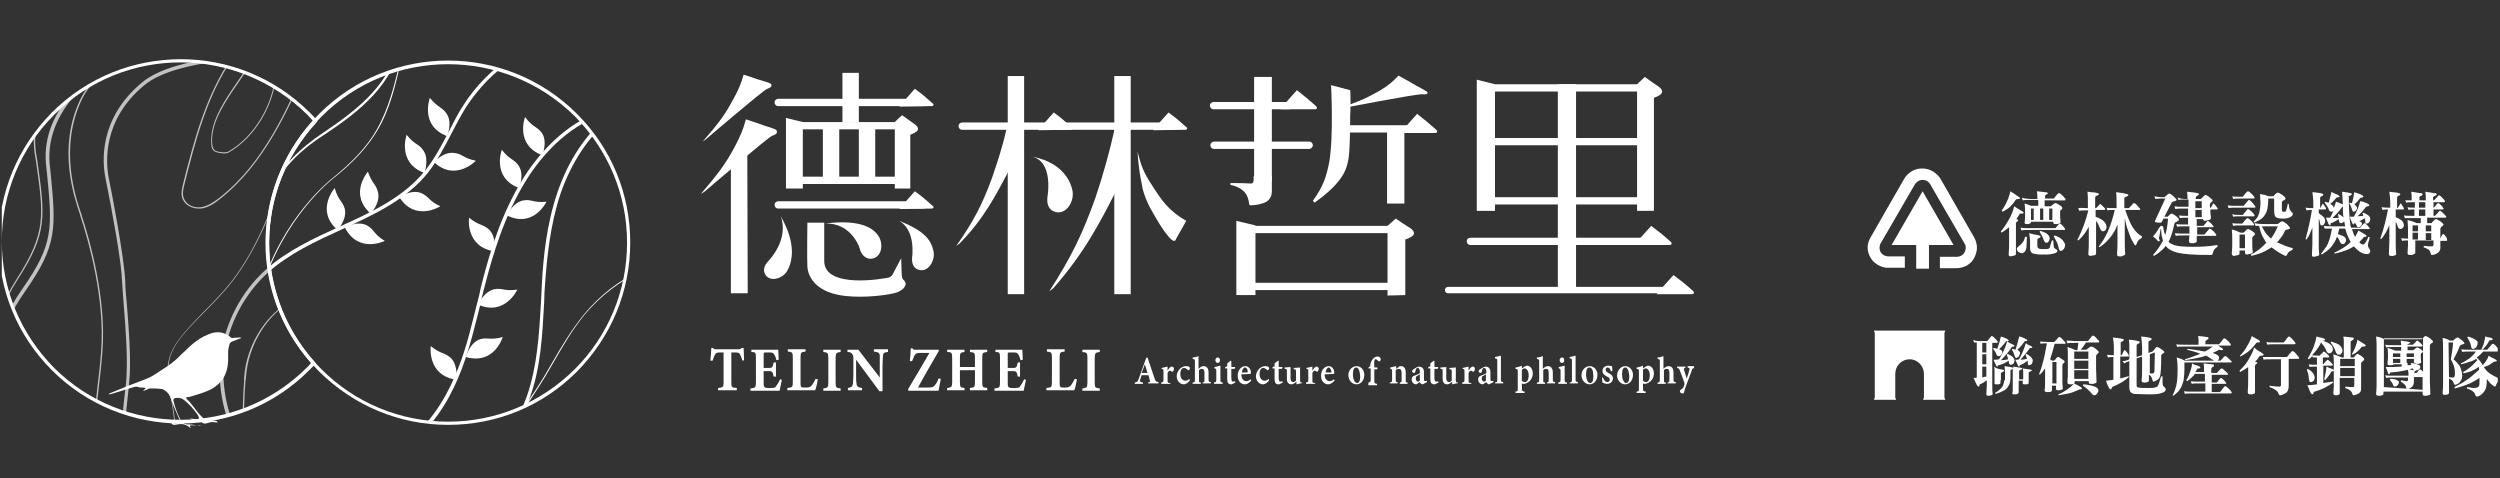 <?xml version="1.0" encoding="utf-8"?>
<!-- Generator: Adobe Illustrator 27.1.1, SVG Export Plug-In . SVG Version: 6.00 Build 0)  -->
<svg version="1.1" id="圖層_1" xmlns="http://www.w3.org/2000/svg" xmlns:xlink="http://www.w3.org/1999/xlink" x="0px" y="0px"
	 viewBox="0 0 549 105" style="enable-background:new 0 0 549 105;" xml:space="preserve">
<rect x="0" y="0" width="549" height="105" fill="#333333" stroke="none"/>
<style type="text/css">
	.st0{clip-path:url(#SVGID_00000116215940296295022750000007651185694816088753_);}
	.st1{fill:#FFFFFF;}
	.st2{fill-rule:evenodd;clip-rule:evenodd;fill:#FFFFFF;}
	.st3{fill:none;}
	.st4{clip-path:url(#SVGID_00000049904507582581784550000004904953232991938464_);}
	.st5{opacity:0.7;clip-path:url(#SVGID_00000174587828262281374490000008428216746660380835_);}
</style>
<g>
	<defs>
		<rect id="SVGID_1_" x="0.4" width="548.1" height="105"/>
	</defs>
	<clipPath id="SVGID_00000020391300720309959700000003833784040890393020_">
		<use xlink:href="#SVGID_1_"  style="overflow:visible;"/>
	</clipPath>
	<g style="clip-path:url(#SVGID_00000020391300720309959700000003833784040890393020_);">
		<path class="st1" d="M422.2,53.8h-6.8l3.4-5.9l3.4-5.9l3.4,5.9l3.4,5.9H422.2z"/>
		<path class="st1" d="M423.6,53.4h-2.8V59h2.8V53.4z"/>
		<path class="st1" d="M426.1,39.2l7.4,12.9c0,0,1,1.6,0.5,3.3c-0.4,1.7-1.7,3.5-4.6,3.5c-2.9,0-3.4,0-3.4,0v-2.5h3.5
			c0,0,1.2,0.1,1.8-0.8c0.6-0.9,0.3-1.8,0.3-1.8l-4.7-8.1l-3-5.2c0,0-0.5-1-1.7-1c-1.1,0-1.7,1-1.7,1l-7.6,13.1c0,0-0.4,0.9,0.1,1.8
			c0.6,0.9,1.6,0.9,1.6,0.9h3.7v2.5h-4.1c0,0-2.1-0.2-3.3-2c-1.2-1.8-0.8-3.6-0.1-4.7c0.6-1.1,7.4-12.9,7.4-12.9s1.2-2.2,3.9-2.2
			S426.1,39.2,426.1,39.2z"/>
		<path class="st1" d="M443.6,46.1c0.5,0.3,0.8,0.5,0.8,0.6c0,0.1-0.1,0.2-0.4,0.2c-0.3,0-0.5,0-0.5,0.1c-0.2,0.4-0.5,0.8-0.7,1.1
			c0.3,0.1,0.4,0.2,0.4,0.2c0,0.2-0.1,0.3-0.3,0.4c-0.1,0.1-0.2,0.2-0.2,0.4v6.7c0,0.2-0.2,0.3-0.7,0.4c-0.2,0-0.4,0.1-0.4,0.1
			c-0.4,0-0.5-0.2-0.5-0.4c0.1-1.1,0.1-2.2,0.1-3.3v-2.7c-0.5,0.4-1,0.8-1.7,1.2l-0.1-0.3c0.6-0.7,1.2-1.6,1.7-2.5c0.6-1,1-2,1.2-3
			C442.8,45.6,443.2,45.9,443.6,46.1L443.6,46.1z M442.8,42.9c0.5,0.3,0.8,0.5,0.8,0.6c0,0.1-0.1,0.2-0.4,0.2
			c-0.3,0-0.5,0.1-0.5,0.1c-0.3,0.5-0.7,1-1,1.3c-0.4,0.5-1.1,1-2,1.4l-0.1-0.3c0.4-0.6,0.8-1.2,1.1-1.9c0.4-0.8,0.6-1.6,0.8-2.3
			C442,42.4,442.5,42.6,442.8,42.9L442.8,42.9z M445.1,52c0,1.2-0.1,2-0.1,2.4c-0.1,0.4-0.2,0.8-0.5,1c-0.1,0.1-0.3,0.2-0.4,0.2
			c-0.3,0-0.6-0.1-0.9-0.3c-0.2-0.2-0.3-0.4-0.3-0.7c0-0.2,0.2-0.3,0.5-0.6c0.3-0.2,0.6-0.5,0.8-0.8c0.2-0.2,0.4-0.7,0.5-1.2
			L445.1,52L445.1,52z M445.8,50.1h5.6c0,0,0.1-0.2,0.4-0.5c0.3-0.4,0.5-0.5,0.5-0.5c0.2,0,0.4,0.2,0.7,0.5c0.3,0.4,0.5,0.6,0.5,0.7
			c0,0.2-0.1,0.2-0.2,0.2h-7.5c-0.9,0-1.5,0-1.9,0.1l-0.2-0.6C444.2,50.1,444.9,50.1,445.8,50.1L445.8,50.1z M445.9,43.7h1.5v-0.4
			c0-0.4,0-0.8-0.1-1.3c0.6,0.1,1.2,0.1,1.8,0.2c0.4,0,0.6,0.1,0.6,0.3c0,0.1-0.1,0.1-0.3,0.2c-0.2,0.1-0.3,0.2-0.3,0.4v0.5h1.9
			c0,0,0.2-0.2,0.5-0.6c0.3-0.4,0.6-0.6,0.6-0.6c0.2,0,0.5,0.2,0.9,0.6c0.4,0.4,0.6,0.7,0.6,0.8c0,0.2-0.1,0.2-0.2,0.2H449v1.3h1.4
			c0.2-0.2,0.4-0.4,0.6-0.5c0.1-0.1,0.2-0.2,0.4-0.2c0.1,0,0.4,0.1,0.8,0.4c0.5,0.3,0.7,0.5,0.7,0.7c0,0.1-0.1,0.3-0.3,0.4
			c-0.2,0.1-0.2,0.3-0.2,0.4v0.5c0,0.4,0,1,0.1,1.8c0,0.2-0.2,0.3-0.7,0.4c-0.2,0-0.4,0-0.5,0c-0.3,0-0.4-0.1-0.4-0.4v-0.1H446v0.1
			c0,0.2-0.2,0.3-0.6,0.4c-0.2,0-0.3,0-0.4,0c-0.3,0-0.4-0.1-0.4-0.4c0-0.2,0.1-0.5,0.1-0.8v-2.2c0-0.3-0.1-0.7-0.1-1.1
			c0.5,0.1,0.9,0.3,1.4,0.5h1.6v-1.3h-1.5c-0.9,0-1.5,0-1.9,0.1l-0.2-0.6C444.3,43.6,445,43.6,445.9,43.7L445.9,43.7z M447.4,51.6
			c0.5,0.1,0.7,0.2,0.7,0.3c0,0.2-0.1,0.3-0.4,0.4c-0.2,0.1-0.3,0.2-0.3,0.4V54c0,0.3,0.1,0.5,0.4,0.6c0.2,0.1,0.6,0.1,1.1,0.1
			c0.5,0,0.8,0,1-0.1c0.1-0.1,0.3-0.2,0.3-0.5c0.1-0.3,0.2-0.8,0.4-1.3h0.3c0,0.6,0.1,1,0.1,1.2c0,0.3,0.1,0.5,0.3,0.6
			c0.3,0.2,0.5,0.3,0.5,0.4c0,0.2-0.1,0.4-0.3,0.5c-0.2,0.1-0.5,0.2-1,0.3c-0.5,0.1-1,0.1-1.6,0.1c-0.8,0-1.4,0-1.8-0.1
			c-0.4-0.1-0.7-0.1-0.8-0.2c-0.3-0.2-0.5-0.5-0.5-1.1v-1.2c0-0.9-0.1-1.6-0.2-2.1C446.2,51.4,446.7,51.5,447.4,51.6L447.4,51.6z
			 M446.6,48.3v-2.5H446v2.5H446.6z M449.7,51.5c0.3,0.3,0.4,0.6,0.4,0.9c0,0.2-0.1,0.5-0.3,0.7c-0.1,0.2-0.3,0.2-0.5,0.2
			c-0.2,0-0.3-0.2-0.5-0.6c-0.2-0.6-0.5-1.2-0.9-1.8l0.1-0.2C448.8,50.9,449.4,51.2,449.7,51.5L449.7,51.5z M448,48.3h0.7v-2.5H448
			V48.3z M450,48.3h0.7v-2.5H450V48.3z M453,52.8c0.3,0.4,0.5,0.7,0.5,1c0,0.3-0.1,0.6-0.3,0.9c-0.2,0.2-0.4,0.4-0.6,0.4
			c-0.1,0-0.2,0-0.3-0.1c-0.1-0.1-0.2-0.4-0.3-0.9c-0.1-0.6-0.5-1.3-1-2.2l0.2-0.2C452.1,52,452.7,52.4,453,52.8L453,52.8z"/>
		<path class="st1" d="M458.2,45.7h0.3v-1c0-1,0-1.9-0.1-2.6c0.5,0.1,1,0.1,1.8,0.2c0.5,0.1,0.7,0.2,0.7,0.3c0,0.2-0.2,0.3-0.5,0.4
			c-0.2,0.1-0.3,0.2-0.3,0.4v2.3h0.2c0,0,0.2-0.2,0.4-0.4c0.3-0.3,0.4-0.5,0.5-0.5c0.1,0,0.3,0.2,0.6,0.5c0.3,0.3,0.5,0.5,0.5,0.6
			c0,0.2-0.1,0.2-0.2,0.2h-1.9v1.5c0.8,0.3,1.4,0.6,1.8,1c0.4,0.4,0.6,0.8,0.6,1.3c0,0.2-0.1,0.5-0.3,0.7c-0.1,0.1-0.3,0.2-0.5,0.2
			c-0.3,0-0.5-0.3-0.7-0.8c-0.2-0.5-0.4-1-0.8-1.5v7.2c0,0.2-0.2,0.4-0.7,0.4c-0.2,0-0.4,0.1-0.5,0.1c-0.4,0-0.5-0.2-0.5-0.5
			c0.1-0.9,0.1-1.8,0.1-2.5v-3.4c-0.4,0.7-0.7,1.2-1,1.6c-0.4,0.5-0.8,1-1.3,1.4l-0.2-0.1c1.1-2.2,1.9-4.4,2.4-6.5h-0.1
			c-0.9,0-1.5,0-1.9,0.1l-0.2-0.6C456.6,45.6,457.3,45.7,458.2,45.7L458.2,45.7z M464.4,45.7h0.4V45c0-1.1,0-2-0.1-2.8
			c0.5,0.1,1.1,0.1,1.9,0.3c0.5,0.1,0.8,0.2,0.8,0.3c0,0.2-0.2,0.3-0.5,0.4c-0.2,0.1-0.4,0.2-0.4,0.3v2.2h1c0,0,0.2-0.2,0.5-0.5
			c0.3-0.4,0.5-0.6,0.6-0.6c0.2,0,0.5,0.2,0.8,0.6c0.4,0.4,0.6,0.7,0.6,0.7c0,0.2-0.1,0.2-0.2,0.2h-3.1c0.6,1.7,1.1,3,1.7,3.9
			c0.6,0.9,1.3,1.6,2,1.9l-0.1,0.4c-0.5,0.2-0.8,0.5-1,1c-0.1,0.4-0.3,0.6-0.4,0.6c-0.1,0-0.3-0.4-0.7-1.1c-0.4-0.7-0.7-1.7-1.1-2.8
			c-0.2-0.7-0.4-1.4-0.5-2.1V53c0,0.9,0,1.8,0.1,2.8c0,0.2-0.3,0.3-0.8,0.5c-0.2,0-0.4,0-0.5,0c-0.4,0-0.5-0.2-0.5-0.5
			c0.1-1,0.1-1.9,0.1-2.8v-3.7c-0.2,0.4-0.3,0.7-0.4,1c-0.5,0.9-1,1.7-1.6,2.3c-0.6,0.7-1.3,1.3-2,1.7l-0.1-0.2c0.7-0.8,1.4-2,2-3.3
			c0.6-1.4,1.1-2.9,1.5-4.7c-0.8,0-1.3,0-1.6,0.1l-0.2-0.6C462.8,45.7,463.5,45.7,464.4,45.7L464.4,45.7z"/>
		<path class="st1" d="M474.8,43.3h0.5c0.2-0.2,0.4-0.3,0.6-0.5c0.2-0.2,0.4-0.3,0.5-0.3c0.1,0,0.4,0.2,0.8,0.5
			c0.5,0.5,0.8,0.8,0.8,0.9c0,0.1-0.2,0.2-0.5,0.3c-0.3,0-0.5,0.2-0.6,0.3l-1.6,3.1h0.7c0.1-0.1,0.3-0.3,0.4-0.4
			c0.2-0.2,0.4-0.3,0.5-0.3c0.1,0,0.5,0.2,0.9,0.5c0.5,0.4,0.7,0.7,0.7,0.9c0,0.1-0.2,0.2-0.5,0.4c-0.3,0.1-0.4,0.2-0.5,0.4
			c-0.3,1.4-0.6,2.5-1,3.4c-0.1,0.2-0.2,0.4-0.3,0.6c0.3,0.3,0.7,0.5,1.2,0.7c0.8,0.3,2.2,0.4,4.4,0.4c1.7,0,3.4-0.1,5.1-0.4
			l0.1,0.4c-0.6,0.3-0.9,0.7-1,1.2c-0.1,0.4-0.2,0.6-0.5,0.6c-3.7,0-6.1-0.2-7.3-0.5c-1.2-0.3-2.1-0.8-2.6-1.5
			c-0.2,0.2-0.3,0.4-0.5,0.6c-0.7,0.7-1.5,1.3-2.1,1.6l-0.2-0.2c0.9-1,1.6-2,2.2-3.2c-0.2-0.6-0.4-1.3-0.4-2.1c0-0.3,0-0.4-0.1-0.4
			c0,0-0.1,0.1-0.1,0.4c-0.1,0.4-0.1,0.8-0.2,1.2c-0.1,0.2-0.1,0.4-0.1,0.4c0,0.1,0.1,0.2,0.1,0.3c0,0.1,0.1,0.2,0.1,0.2
			c0,0.1-0.1,0.2-0.2,0.2c-0.2,0-0.4-0.2-0.6-0.5c-0.2-0.2-0.5-0.4-0.7-0.6c0.5-0.5,0.9-1.1,1.3-1.8c0.2-0.3,0.4-0.5,0.5-0.5
			c0.4,0,0.5,0.2,0.5,0.7c0.1,0.5,0.2,0.9,0.4,1.3c0.3-1,0.5-2.2,0.6-3.6h-1l-0.3,0.6c-0.1,0.2-0.2,0.3-0.3,0.3c-0.2,0-0.3,0-0.5,0
			c-0.1,0-0.3,0-0.6-0.1c-0.2-0.1-0.2-0.1-0.2-0.2l2.3-5h-0.6c-0.6,0-1.1,0-1.6,0.1l-0.2-0.6C473.5,43.2,474.1,43.3,474.8,43.3
			L474.8,43.3z M480.4,43.7c0-0.6-0.1-1.1-0.1-1.6c0.5,0.1,1.1,0.1,1.8,0.2c0.5,0.1,0.8,0.2,0.8,0.3c0,0.2-0.2,0.3-0.4,0.4
			c-0.2,0.1-0.3,0.2-0.3,0.4v0.3h1.1c0.2-0.2,0.3-0.3,0.5-0.5c0.2-0.2,0.4-0.4,0.5-0.4c0.2,0,0.5,0.2,0.9,0.5
			c0.5,0.4,0.7,0.6,0.7,0.7c0,0.2-0.1,0.3-0.3,0.4c-0.2,0.2-0.3,0.3-0.3,0.5v0.7h0.2c0.1-0.1,0.2-0.3,0.3-0.5
			c0.1-0.3,0.2-0.4,0.3-0.4c0.1,0,0.2,0.2,0.5,0.5c0.2,0.3,0.4,0.5,0.4,0.6c0,0.2-0.1,0.2-0.2,0.2h-1.4c0,0.7,0,1.2,0.1,1.4V48
			c0,0.2-0.3,0.3-0.8,0.4c-0.2,0-0.4,0.1-0.5,0.1c-0.2,0-0.4-0.1-0.4-0.4h-1.4v1.5h1.5c0,0,0.1-0.2,0.4-0.5c0.3-0.4,0.5-0.6,0.5-0.6
			c0.1,0,0.4,0.2,0.8,0.6c0.3,0.4,0.5,0.6,0.5,0.6c0,0.2-0.1,0.2-0.2,0.2h-3.4v1.6h1.6c0,0,0.2-0.2,0.5-0.6c0.4-0.4,0.6-0.7,0.6-0.7
			c0.2,0,0.5,0.2,0.9,0.6s0.6,0.7,0.6,0.8c0,0.2-0.1,0.2-0.3,0.2h-4v1.2c0,0.2-0.2,0.3-0.7,0.4c-0.2,0-0.4,0-0.5,0
			c-0.4,0-0.5-0.2-0.5-0.5c0-0.4,0.1-0.8,0.1-1.2h-1.1c-0.9,0-1.5,0-1.9,0.1l-0.2-0.6c0.5,0.1,1.2,0.1,2.1,0.1h1.1
			c0-0.4,0-0.8,0-1.1v-0.5H480c-0.9,0-1.5,0-1.9,0.1l-0.2-0.6c0.5,0.1,1.2,0.1,2.1,0.1h0.5v-1.5c-0.7,0-1.3,0-1.8,0.1l-0.2-0.6
			c0.5,0.1,1.2,0.1,2,0.1v-1.6h-1.6c-0.3,0-0.7,0-1.2,0.1l-0.2-0.6c0.6,0.1,1.1,0.1,1.5,0.1h1.6v-0.9c0-0.2,0-0.5,0-0.7
			c-1,0-1.7,0-2.2,0.1l-0.2-0.6C478.7,43.7,479.5,43.7,480.4,43.7L480.4,43.7z M482.1,45.7h1.4v-1.5h-1.4V45.7z M482.1,47.7h1.4
			v-1.6h-1.4V47.7z"/>
		<path class="st1" d="M491.4,45.2h1.3c0,0,0.2-0.2,0.5-0.6c0.4-0.4,0.6-0.7,0.6-0.7c0.2,0,0.5,0.2,0.9,0.7s0.6,0.7,0.6,0.8
			c0,0.2-0.1,0.2-0.3,0.2h-3.7c-0.9,0-1.5,0-1.9,0.1l-0.2-0.6C489.8,45.2,490.5,45.2,491.4,45.2z M492.2,43.2h0.3
			c0,0,0.2-0.2,0.5-0.6c0.3-0.4,0.6-0.6,0.6-0.6c0.2,0,0.5,0.2,0.9,0.6c0.4,0.4,0.6,0.7,0.6,0.8c0,0.2-0.1,0.2-0.2,0.2h-2.6
			c-0.9,0-1.5,0-1.9,0.1l-0.2-0.6C490.5,43.2,491.2,43.2,492.2,43.2L492.2,43.2z M492.2,47.2h0.3c0,0,0.2-0.2,0.5-0.6
			c0.3-0.4,0.6-0.7,0.6-0.7c0.2,0,0.5,0.2,0.9,0.6c0.4,0.4,0.6,0.7,0.6,0.8c0,0.2-0.1,0.2-0.2,0.2h-2.6c-0.9,0-1.5,0-1.9,0.1
			l-0.2-0.6C490.5,47.2,491.2,47.2,492.2,47.2L492.2,47.2z M492,51.1h0.7c0.2-0.2,0.4-0.4,0.6-0.6c0.1-0.2,0.3-0.2,0.4-0.2
			c0.1,0,0.4,0.1,0.8,0.4c0.5,0.3,0.7,0.6,0.7,0.7c0,0.1-0.1,0.3-0.3,0.4c-0.2,0.1-0.3,0.3-0.3,0.4v1.3c0,0.5,0,1.1,0.1,1.9
			c0,0.2-0.3,0.3-0.8,0.4c-0.2,0-0.4,0.1-0.5,0.1c-0.3,0-0.4-0.2-0.4-0.5V55h-1.2v0.7c0,0.2-0.2,0.3-0.7,0.4c-0.2,0-0.4,0.1-0.5,0.1
			c-0.3,0-0.5-0.2-0.5-0.5c0-0.5,0.1-1.1,0.1-1.6v-1.5c0-0.7,0-1.5-0.1-2.2C490.7,50.5,491.4,50.8,492,51.1L492,51.1z M492.2,49.1
			h0.2c0,0,0.2-0.2,0.5-0.6c0.3-0.4,0.6-0.6,0.6-0.6c0.2,0,0.5,0.2,0.9,0.6c0.4,0.4,0.6,0.7,0.6,0.8c0,0.2-0.1,0.2-0.2,0.2h-2.5
			c-0.9,0-1.5,0-1.9,0.1l-0.2-0.6C490.6,49.1,491.3,49.1,492.2,49.1L492.2,49.1z M493,54.5v-3h-1.2v3H493z M497.3,49.2h2.9
			c0.2-0.2,0.3-0.3,0.4-0.3c0.2-0.2,0.5-0.3,0.6-0.3c0.1,0,0.5,0.2,1,0.6c0.5,0.5,0.7,0.8,0.7,0.9c0,0.1-0.2,0.2-0.5,0.3
			c-0.3,0-0.5,0.1-0.6,0.2c-0.3,0.8-0.8,1.5-1.4,2.2c-0.1,0.2-0.2,0.3-0.4,0.4c1.1,0.5,2.2,1,3.5,1.3l-0.1,0.4
			c-0.5,0.2-0.8,0.4-1,0.7c-0.2,0.4-0.3,0.6-0.4,0.6c-0.2,0-0.6-0.2-1.1-0.5c-0.6-0.3-1.3-0.8-2.1-1.4c0,0,0,0,0,0
			c-0.2,0.2-0.4,0.3-0.6,0.4c-0.9,0.6-2.1,1.1-3.8,1.5l-0.1-0.3c1.2-0.6,2.3-1.4,3.4-2.6l0,0c-0.2-0.2-0.4-0.5-0.5-0.8
			c-0.5-0.7-0.8-1.6-1.1-2.9c-0.3,0-0.6,0-0.8,0l-0.2-0.6C496,49.2,496.6,49.2,497.3,49.2L497.3,49.2z M498.2,43.1h1
			c0.2-0.2,0.4-0.4,0.5-0.5c0.2-0.2,0.4-0.3,0.5-0.3c0.2,0,0.5,0.2,1,0.5c0.4,0.3,0.7,0.6,0.7,0.8c0,0.1-0.1,0.3-0.4,0.4
			c-0.3,0.1-0.4,0.3-0.4,0.5v1.4c0,0.2,0,0.4,0.1,0.5c0,0.1,0.1,0.1,0.3,0.1l0.3,0c0.1,0,0.2-0.2,0.3-0.5c0.1-0.3,0.2-0.7,0.3-1.3
			l0.2,0.1l0.1,0.7c0,0.2,0.1,0.5,0.3,0.8c0.3,0.3,0.5,0.5,0.5,0.6c0,0.4-0.2,0.6-0.6,0.8c-0.4,0.2-0.9,0.3-1.4,0.3
			c-0.9,0-1.4-0.1-1.5-0.2c-0.4-0.1-0.6-0.6-0.6-1.5v-2.7h-1.3c0,1.2-0.1,2-0.3,2.7c-0.2,0.6-0.6,1.2-1,1.6c-0.5,0.4-1.1,0.7-1.8,1
			l-0.1-0.3c0.4-0.3,0.7-0.7,0.9-1c0.1-0.3,0.3-0.6,0.4-1.2c0.1-0.6,0.2-1.2,0.2-1.9c0-0.7-0.1-1.3-0.1-1.9
			C497,42.7,497.7,42.9,498.2,43.1L498.2,43.1z M497.8,51.5c0.3,0.3,0.6,0.6,0.9,0.9c0.6-0.8,1.1-1.7,1.5-2.7h-3.5
			C497,50.3,497.3,50.9,497.8,51.5z"/>
		<path class="st1" d="M510.4,45.1c0.3,0.4,0.4,0.6,0.4,0.7c0,0.2-0.1,0.2-0.2,0.2h-1.4v0.8c0.4,0.3,0.8,0.6,1,0.8
			c0.3,0.3,0.4,0.6,0.4,0.9c0,0.3-0.1,0.5-0.2,0.7c-0.1,0.2-0.3,0.3-0.5,0.3c-0.1,0-0.2,0-0.3-0.1c-0.1-0.1-0.1-0.4-0.2-0.8
			c0-0.2-0.1-0.4-0.2-0.5v5.3c0,0.9,0,1.7,0.1,2.5c0,0.2-0.2,0.3-0.7,0.4c-0.2,0-0.4,0.1-0.5,0.1c-0.3,0-0.4-0.2-0.4-0.4
			c0-0.9,0.1-1.8,0.1-2.5V50c-0.2,0.5-0.4,0.9-0.5,1.2c-0.2,0.5-0.5,1-0.8,1.4l-0.2-0.1c0.6-2.2,1.1-4.4,1.4-6.4
			c-0.3,0-0.7,0-1.2,0.1l-0.2-0.6c0.6,0.1,1.1,0.1,1.5,0.1h0.2v-1c0-1-0.1-1.8-0.2-2.5c0.4,0,1,0.1,1.7,0.2c0.5,0.1,0.7,0.2,0.7,0.3
			c0,0.2-0.1,0.3-0.4,0.4c-0.2,0.1-0.3,0.2-0.3,0.4v2.2c0.1-0.1,0.2-0.3,0.3-0.5c0.2-0.3,0.3-0.5,0.3-0.5
			C509.9,44.5,510.1,44.7,510.4,45.1L510.4,45.1z M513.2,42.7c0.4,0.2,0.6,0.4,0.6,0.5c0,0.1-0.1,0.1-0.3,0.1
			c-0.2,0-0.3,0.1-0.4,0.1c-0.4,0.5-0.9,1-1.4,1.4c0.1,0.1,0.3,0.1,0.4,0.2c0.2,0.2,0.4,0.4,0.4,0.7c0.2-0.5,0.3-0.9,0.5-1.4
			c0.5,0.2,0.9,0.3,1.3,0.5c0.1,0,0.1,0.1,0.2,0.1c-0.1-1.4-0.1-2.3-0.2-2.8c0.5,0.1,1,0.1,1.4,0.2c0.5,0.1,0.8,0.2,0.8,0.3
			c0,0.1-0.1,0.2-0.3,0.3c-0.2,0.1-0.4,0.2-0.4,0.2c0,2.5,0.1,4.5,0.3,5.9c0,0.4,0.1,0.7,0.2,1h2c0,0,0.1-0.2,0.4-0.5
			c0.3-0.3,0.5-0.5,0.5-0.5c0.2,0,0.4,0.2,0.7,0.5c0.3,0.4,0.5,0.6,0.5,0.6c0,0.2-0.1,0.2-0.2,0.2h-3.7c0.2,0.7,0.4,1.3,0.7,1.7
			c0.3-0.5,0.5-0.9,0.7-1.4c0.5,0.3,0.8,0.5,1,0.6c0.5,0.3,0.8,0.5,0.8,0.6s-0.1,0.2-0.3,0.2c-0.2,0-0.4,0.1-0.4,0.2
			c-0.3,0.4-0.7,0.7-0.9,1c0.3,0.3,0.6,0.5,0.9,0.5c0.1,0,0.3-0.2,0.5-0.5c0.2-0.3,0.4-0.7,0.6-1.2l0.3,0.1
			c-0.1,0.5-0.2,0.9-0.3,1.1c-0.1,0.4-0.1,0.7-0.1,0.8c0,0.1,0.1,0.2,0.2,0.5c0.2,0.2,0.3,0.4,0.3,0.6c0,0.4-0.2,0.7-0.7,0.7
			c-1,0-1.9-0.6-2.9-1.7c-0.6,0.4-1.2,0.7-1.8,0.9c-0.8,0.3-1.6,0.5-2.4,0.7l-0.1-0.2c1.1-0.5,1.9-1,2.6-1.5c0.4-0.2,0.7-0.6,1-0.9
			c-0.5-0.8-0.8-1.6-1.1-2.6c0-0.1-0.1-0.2-0.1-0.3h-1.3c-0.1,0.5-0.2,0.8-0.3,1.2c0.6,0.2,1,0.4,1.3,0.5c0.3,0.2,0.5,0.5,0.5,0.8
			c0,0.2-0.1,0.5-0.3,0.7c-0.1,0.2-0.3,0.2-0.5,0.2c-0.2,0-0.4-0.2-0.6-0.6c-0.1-0.4-0.3-0.7-0.6-1c-0.2,0.5-0.4,1-0.7,1.4
			c-0.3,0.5-0.6,0.9-1,1.3c-0.5,0.4-1,0.8-1.6,1.2l-0.2-0.2c0.4-0.5,0.8-1,1.2-1.6c0.3-0.5,0.5-1,0.7-1.7c0.2-0.6,0.3-1.3,0.5-2.2
			c-0.8,0-1.3,0-1.6,0l-0.2-0.6c0.5,0.1,1.2,0.1,2.1,0.1h2.6c-0.1-0.4-0.1-0.7-0.2-1.1c0,0.1-0.1,0.1-0.1,0.1
			c-0.2,0.2-0.4,0.3-0.6,0.3c-0.1,0-0.2,0-0.3-0.1c-0.1,0-0.1-0.2-0.2-0.6c0-0.1,0-0.2,0-0.2c-0.6,0.4-1.1,0.7-1.7,0.9
			c-0.1,0-0.1,0.1-0.1,0.1c0,0.1,0,0.1,0,0.2c0,0.1-0.1,0.2-0.1,0.2c-0.2,0-0.4-0.3-0.6-0.9c-0.1-0.2-0.2-0.4-0.3-0.8
			c0.3,0,0.6,0,0.9,0c0.3-0.5,0.5-1,0.7-1.5c-0.1,0.1-0.3,0.2-0.5,0.2c-0.2,0-0.4-0.2-0.5-0.5c-0.2-0.5-0.5-1-0.9-1.5l0.1-0.2
			c0.3,0.1,0.6,0.2,0.8,0.2c0.2-0.8,0.4-1.6,0.6-2.4C512.3,42.4,512.8,42.5,513.2,42.7L513.2,42.7z M514.5,46.1c0-0.2,0-0.4,0-0.7
			c-0.2,0-0.2,0.1-0.2,0.1c-0.6,0.9-1.3,1.6-2.1,2.4c0.5,0,0.9,0,1.4-0.1c-0.1-0.2-0.1-0.5-0.2-0.7l0.1-0.1c0.5,0.2,0.9,0.5,1.1,0.7
			c0.1,0.1,0.1,0.1,0.1,0.2C514.5,47.3,514.5,46.7,514.5,46.1L514.5,46.1z M518.4,42.7c0.4,0.2,0.6,0.3,0.6,0.5
			c0,0.1-0.1,0.1-0.3,0.2c-0.2,0-0.3,0-0.4,0.1c-0.4,0.5-0.8,1-1.3,1.4c0.1,0.1,0.2,0.1,0.3,0.2c0.2,0.2,0.3,0.4,0.3,0.6
			c0,0.2-0.1,0.4-0.3,0.6c-0.1,0.1-0.3,0.2-0.5,0.2c-0.1,0-0.2-0.2-0.3-0.5c-0.1-0.4-0.3-0.9-0.6-1.3l0.1-0.2
			c0.2,0.1,0.3,0.1,0.5,0.1c0.2-0.7,0.4-1.6,0.5-2.4C517.5,42.4,518,42.5,518.4,42.7L518.4,42.7z M519.7,44.6
			c0.4,0.2,0.6,0.3,0.6,0.5c0,0.1-0.1,0.1-0.3,0.2c-0.2,0-0.3,0.1-0.4,0.1c-0.6,0.8-1.2,1.5-1.9,2.1c0.4,0,0.8-0.1,1.3-0.1
			c-0.1-0.2-0.1-0.4-0.2-0.6l0.2-0.1c0.5,0.2,0.8,0.4,1.1,0.6c0.3,0.3,0.4,0.5,0.4,0.8c0,0.3-0.1,0.6-0.3,0.8
			c-0.1,0.1-0.3,0.2-0.5,0.2c-0.1,0-0.2,0-0.2-0.1c-0.1-0.1-0.1-0.2-0.1-0.6c0-0.2-0.1-0.3-0.1-0.5c-0.4,0.3-0.8,0.5-1.2,0.7
			c0.1,0,0.2,0.1,0.3,0.1c0.2,0.1,0.3,0.2,0.3,0.4c0,0.2-0.1,0.4-0.3,0.6c-0.1,0.1-0.3,0.2-0.5,0.2c-0.2,0-0.3-0.1-0.4-0.4
			c-0.1-0.2-0.2-0.4-0.4-0.6v0c0,0,0,0.1-0.1,0.2c0,0.1-0.1,0.2-0.1,0.2c-0.2,0-0.4-0.3-0.6-0.9c-0.1-0.2-0.2-0.4-0.3-0.8
			c0.3,0,0.6,0,0.9,0c0.6-1,1.1-2.2,1.4-3.4C518.8,44.2,519.2,44.4,519.7,44.6L519.7,44.6z"/>
		<path class="st1" d="M527.5,45.1c0.3,0.4,0.4,0.6,0.4,0.7c0,0.2-0.1,0.2-0.2,0.2h-1.6v1.7c0.6,0.2,1,0.5,1.3,0.7
			c0.3,0.3,0.5,0.7,0.5,1.1c0,0.2-0.1,0.4-0.3,0.6c-0.1,0.1-0.3,0.2-0.5,0.2c-0.2,0-0.5-0.2-0.6-0.7c-0.1-0.3-0.2-0.6-0.4-0.9v4.6
			c0,0.9,0,1.7,0.1,2.5c0,0.2-0.2,0.3-0.7,0.4c-0.2,0-0.4,0-0.5,0c-0.3,0-0.4-0.2-0.4-0.4c0-0.9,0.1-1.8,0.1-2.5v-3.9
			c-0.3,0.8-0.6,1.3-0.8,1.7c-0.3,0.5-0.6,1-1,1.4l-0.2-0.1c0.8-2.2,1.3-4.3,1.7-6.4h0c-0.3,0-0.7,0-1.2,0.1l-0.2-0.6
			c0.6,0.1,1.1,0.1,1.5,0.1h0.4v-1c0-0.9-0.1-1.8-0.2-2.5c0.4,0.1,1,0.1,1.7,0.2c0.5,0.1,0.7,0.2,0.7,0.3c0,0.2-0.1,0.3-0.4,0.4
			c-0.2,0.1-0.3,0.2-0.3,0.4v2.3h0.1c0.1-0.1,0.2-0.3,0.4-0.6c0.2-0.3,0.3-0.5,0.4-0.5C527.1,44.5,527.3,44.7,527.5,45.1L527.5,45.1
			z M529.6,44v-0.6c0-0.4,0-0.8-0.1-1.3c0.7,0.1,1.3,0.2,1.9,0.3c0.4,0,0.6,0.1,0.6,0.3c0,0.1-0.1,0.2-0.3,0.3
			c-0.3,0.1-0.4,0.2-0.4,0.4V44h1.4v-0.6c0-0.4,0-0.8-0.1-1.3c0.6,0.1,1.3,0.2,1.9,0.3c0.4,0,0.6,0.1,0.6,0.3c0,0.1-0.1,0.2-0.4,0.3
			c-0.2,0.1-0.4,0.2-0.4,0.4V44h0.2c0,0,0.2-0.2,0.5-0.5c0.3-0.4,0.5-0.6,0.6-0.6c0.2,0,0.4,0.2,0.8,0.6c0.4,0.4,0.5,0.6,0.5,0.7
			c0,0.2-0.1,0.2-0.2,0.2h-2.3v1.2h0.1c0,0,0.1-0.2,0.4-0.5c0.3-0.4,0.5-0.5,0.5-0.5c0.2,0,0.4,0.2,0.7,0.5c0.3,0.4,0.5,0.6,0.5,0.7
			c0,0.2-0.1,0.2-0.2,0.2h-2v1.4h0.3c0,0,0.2-0.2,0.5-0.5c0.3-0.4,0.5-0.6,0.6-0.6c0.2,0,0.4,0.2,0.8,0.6c0.4,0.4,0.6,0.6,0.6,0.7
			c0,0.2-0.1,0.2-0.2,0.2h-4V49h1c0.1-0.2,0.2-0.3,0.3-0.4c0.3-0.3,0.5-0.5,0.6-0.5c0.2,0,0.5,0.2,1,0.5c0.5,0.4,0.7,0.6,0.7,0.7
			c0,0.1-0.1,0.2-0.3,0.4c-0.3,0.2-0.4,0.4-0.4,0.6v2.1c0.1-0.2,0.1-0.3,0.2-0.5c0.2-0.3,0.3-0.5,0.4-0.5c0.1,0,0.3,0.1,0.5,0.4
			c0.3,0.4,0.4,0.7,0.4,0.9c0,0.2-0.1,0.2-0.2,0.2h-1.3v1.6c0,0.5-0.3,0.9-0.8,1.2c-0.4,0.2-0.8,0.3-1.1,0.3c-0.1,0-0.2-0.2-0.3-0.6
			c-0.1-0.5-0.6-0.8-1.5-1.1l0.1-0.3c0.7,0.1,1.4,0.1,1.8,0.1c0.2,0,0.3-0.2,0.3-0.5v-0.8h-4v2.7c0,0.2-0.2,0.3-0.7,0.5
			c-0.2,0-0.4,0-0.5,0c-0.4,0-0.5-0.2-0.5-0.5c0.1-1,0.1-1.9,0.1-2.7c-0.4,0-0.9,0-1.3,0.1l-0.2-0.6c0.7,0.1,1.2,0.1,1.5,0.1V51
			c0-0.7,0-1.6-0.1-2.7c0.7,0.2,1.4,0.4,2,0.7h0.9v-1.1h-1.6c-0.9,0-1.5,0-1.9,0l-0.2-0.6c0.5,0.1,1.2,0.1,2.1,0.1h0.2V46
			c-0.6,0-1,0-1.3,0.1l-0.2-0.6c0.4,0.1,0.9,0.1,1.6,0.1v-1.2c-0.9,0-1.5,0-1.9,0.1l-0.2-0.6C527.9,44,528.6,44,529.6,44L529.6,44z
			 M531,50.8v-1.3h-1.2v1.3H531z M531,52.6v-1.5h-1.2v1.5H531z M532.6,44.4h-1.4v1.2h1.4V44.4z M532.6,46h-1.4v1.4h1.4V46z
			 M532.7,50.8h1.2v-1.3h-1.2V50.8z M532.7,52.7h1.2v-1.5h-1.2V52.7z"/>
		<path class="st2" d="M422.5,82.1v5.2l-0.2,0.5h4.9l-0.2-0.5V73.1l0.2-0.5h-15.7l0.2,0.5v14.2l-0.2,0.5h4.9l-0.2-0.5v-5.2
			c0-1.7,1.3-3.2,3.2-3.2C421.1,78.9,422.5,80.4,422.5,82.1L422.5,82.1z"/>
		<path class="st1" d="M435.2,74.9h1.2c0,0,0.2-0.2,0.4-0.5c0.3-0.4,0.5-0.6,0.6-0.6c0.2,0,0.4,0.2,0.8,0.6c0.4,0.4,0.5,0.6,0.5,0.7
			c0,0.2-0.1,0.2-0.2,0.2h-1v9.2c0,0.8,0,1.5,0.1,2c0,0.2-0.2,0.3-0.7,0.4c-0.2,0-0.4,0-0.4,0c-0.2,0-0.3-0.1-0.3-0.4
			c0-0.5,0.1-1.1,0.1-2v-1c-0.5,0.4-1,0.7-1.5,0.9c-0.1,0-0.1,0.1-0.1,0.1c0,0.1,0,0.1,0,0.2c0,0.1-0.1,0.2-0.2,0.2
			c-0.2,0-0.4-0.3-0.7-1c-0.1-0.2-0.2-0.5-0.4-0.9c0.3,0,0.5,0,0.7-0.1v-7.7c-0.2,0-0.4,0-0.6,0l-0.2-0.6
			C433.7,74.9,434.3,74.9,435.2,74.9L435.2,74.9z M436.2,77.4v-2.1h-0.9v2.1H436.2z M436.2,80v-2.2h-0.9V80H436.2z M436.2,82.7v-2.2
			h-0.9v2.4C435.6,82.8,435.9,82.7,436.2,82.7z M440.5,74.3c0.4,0.2,0.6,0.3,0.6,0.5c0,0.1-0.1,0.1-0.3,0.1c-0.2,0-0.3,0-0.3,0.1
			c-0.4,0.6-1,1.2-1.5,1.7c0.1,0,0.2,0.1,0.3,0.1c0.2,0.1,0.4,0.3,0.4,0.5c0,0.2-0.1,0.5-0.3,0.7c-0.1,0.2-0.3,0.2-0.6,0.2
			c-0.1,0-0.3-0.1-0.4-0.4c-0.1-0.4-0.4-0.8-0.7-1.2l0.1-0.2c0.3,0.1,0.6,0.1,0.8,0.2c0.3-0.8,0.6-1.8,0.8-2.7
			C439.7,74,440.1,74.1,440.5,74.3L440.5,74.3z M441.9,75.6c0.3,0.1,0.5,0.3,0.5,0.4c0,0.1-0.1,0.1-0.3,0.1c-0.2,0-0.3,0.1-0.3,0.1
			c-0.7,1.1-1.5,2-2.4,2.9c0.6,0,1.1-0.1,1.6-0.2c-0.1-0.3-0.2-0.7-0.3-1l0.2-0.2c0.5,0.3,0.9,0.5,1.1,0.7c0.2,0.3,0.4,0.5,0.4,0.7
			c0,0.3-0.1,0.5-0.2,0.7c-0.2,0.2-0.4,0.3-0.6,0.3c-0.1,0-0.2,0-0.3-0.1c-0.1,0-0.1-0.3-0.2-0.7c0,0,0-0.1,0-0.1
			c-0.7,0.5-1.4,0.8-2.2,1c-0.1,0-0.2,0.1-0.2,0.1c0,0,0,0.1,0,0.1c0,0.1-0.1,0.1-0.1,0.1c-0.2,0-0.3-0.3-0.5-0.8
			c-0.1-0.1-0.2-0.4-0.3-0.7c0.4,0,0.8,0,1.2-0.1c0.8-1.3,1.4-2.6,1.8-4C441.1,75.3,441.5,75.4,441.9,75.6L441.9,75.6z M439.4,81.1
			c0.5,0.1,0.7,0.1,0.7,0.3c0,0.1-0.1,0.2-0.4,0.3c-0.2,0.1-0.3,0.2-0.3,0.3v1.5h0.9c0-0.3,0-0.7,0-1.2c0-0.5,0-1.1-0.1-1.9
			c0.4,0.1,0.9,0.1,1.3,0.2c0.3,0.1,0.5,0.1,0.6,0.2c0-0.1,0-0.2,0-0.3c0.4,0.1,0.8,0.1,1.3,0.2c0.5,0.1,0.7,0.1,0.7,0.2
			c0,0.1-0.1,0.3-0.4,0.3c-0.2,0.1-0.3,0.2-0.3,0.3v1.8h0.9v-1.4c0-0.4,0-0.7-0.1-1c0.3,0.1,0.8,0.1,1.3,0.2
			c0.5,0.1,0.7,0.1,0.7,0.2c0,0.1-0.1,0.2-0.4,0.3c-0.2,0.1-0.3,0.2-0.3,0.3v2.2c0,0.2-0.2,0.3-0.6,0.3c-0.2,0-0.3,0-0.4,0
			c-0.2,0-0.3-0.1-0.3-0.2v-0.6h-0.9v2.6c0,0.2-0.2,0.3-0.6,0.4c-0.2,0-0.3,0-0.4,0c-0.3,0-0.4-0.1-0.4-0.2c0-0.2,0.1-0.4,0.1-0.5
			v-4.5c0-0.1,0-0.3,0-0.4c-0.1,0-0.1,0.1-0.2,0.1c-0.2,0.1-0.3,0.2-0.3,0.3c0,1.3,0,2.2-0.1,2.5c-0.1,0.5-0.3,0.8-0.5,1.1
			c-0.2,0.3-0.5,0.6-0.9,0.8c-0.4,0.2-1,0.5-1.8,0.7l-0.1-0.2c0.5-0.3,0.9-0.6,1.3-1c0.3-0.3,0.5-0.6,0.6-1.1
			c0.1-0.2,0.1-0.4,0.1-0.7h-0.8v0.6c0,0.2-0.2,0.3-0.6,0.3c-0.2,0-0.3,0-0.4,0c-0.2,0-0.3-0.1-0.3-0.2v-2.7c0-0.4,0-0.7-0.1-1
			C438.5,81,438.9,81,439.4,81.1L439.4,81.1z M444.6,74.3c0.4,0.2,0.6,0.3,0.6,0.5c0,0.1-0.1,0.1-0.3,0.1c-0.2,0-0.3,0-0.3,0.1
			c-0.5,0.7-1,1.3-1.6,1.8c0.1,0.1,0.3,0.1,0.3,0.2c0.2,0.2,0.3,0.3,0.3,0.5c0,0.3-0.1,0.5-0.3,0.8c-0.2,0.2-0.4,0.3-0.6,0.3
			c-0.1,0-0.2-0.2-0.3-0.5c-0.1-0.4-0.3-0.9-0.6-1.3l0.1-0.2c0.3,0.1,0.5,0.1,0.7,0.2c0.3-0.9,0.6-1.9,0.8-2.9
			C443.7,73.9,444.2,74.1,444.6,74.3L444.6,74.3z M445.8,75.9c0.3,0.1,0.5,0.3,0.5,0.4c0,0.1-0.1,0.1-0.3,0.1
			c-0.2,0-0.3,0.1-0.3,0.1c-0.6,0.9-1.3,1.7-2,2.5c0.5,0,1-0.1,1.4-0.2c-0.1-0.3-0.1-0.6-0.3-0.9l0.2-0.2c0.5,0.3,0.8,0.5,1,0.7
			c0.2,0.3,0.4,0.5,0.4,0.7c0,0.3-0.1,0.6-0.2,0.8c-0.2,0.2-0.4,0.3-0.6,0.3c-0.1,0-0.2,0-0.2-0.1c-0.1,0-0.1-0.3-0.1-0.7
			c0-0.1,0-0.1,0-0.2c-0.6,0.4-1.1,0.8-1.7,1c-0.1,0-0.1,0.1-0.1,0.1c0,0,0,0.1,0,0.1c0,0.1-0.1,0.1-0.1,0.1c-0.2,0-0.3-0.3-0.5-0.8
			c-0.1-0.1-0.2-0.4-0.3-0.7c0.3,0,0.5,0,0.8-0.1c0.6-1.1,1.1-2.3,1.5-3.6C445,75.6,445.4,75.7,445.8,75.9L445.8,75.9z"/>
		<path class="st1" d="M449.9,75.1h1.2c0,0,0.2-0.2,0.5-0.5c0.3-0.4,0.5-0.6,0.6-0.6c0.2,0,0.5,0.2,0.8,0.6c0.4,0.4,0.6,0.6,0.6,0.7
			c0,0.2-0.1,0.2-0.3,0.2h-2.1c-0.4,1.5-0.7,2.6-1,3.4l0.5,0.3h0.4c0.2-0.2,0.4-0.4,0.5-0.6c0.1-0.1,0.2-0.2,0.4-0.2
			c0.1,0,0.3,0.1,0.7,0.4c0.5,0.3,0.7,0.5,0.7,0.6c0,0.1-0.1,0.3-0.3,0.4c-0.1,0.1-0.2,0.3-0.2,0.4v3.5c0,0.4,0,0.9,0.1,1.6
			c0,0.2-0.2,0.3-0.7,0.4c-0.2,0-0.3,0-0.4,0c-0.3,0-0.4-0.1-0.4-0.4v-0.6h-0.9v1.1c0,0.1-0.2,0.3-0.7,0.3c-0.2,0-0.3,0-0.4,0
			c-0.3,0-0.5-0.1-0.5-0.4c0.1-0.6,0.1-1.3,0.1-2v-2.9c0,0,0,0.1,0,0.1c-0.4,0.6-0.8,1.1-1.2,1.4l-0.1-0.2c0.3-0.7,0.6-1.6,0.9-2.8
			c0.3-1.1,0.5-2.4,0.8-3.9c-0.6,0-1.1,0-1.4,0.1L448,75C448.4,75,449.1,75.1,449.9,75.1L449.9,75.1z M451.6,84.2v-4.7h-0.9v4.7
			H451.6z M456.6,84.8c0.4,0.2,0.6,0.4,0.6,0.5c0,0.1-0.1,0.2-0.3,0.2c-0.2,0-0.4,0-0.4,0.1c-0.5,0.2-1,0.4-1.5,0.6
			c-0.6,0.2-1.6,0.4-2.9,0.6l-0.1-0.2c0.8-0.3,1.4-0.7,2-1.1c0.7-0.5,1.2-0.9,1.4-1.3C455.9,84.4,456.3,84.6,456.6,84.8L456.6,84.8z
			 M455.6,74.9h2.9c0,0,0.2-0.2,0.5-0.6c0.3-0.4,0.5-0.6,0.6-0.6c0.2,0,0.5,0.2,0.8,0.6c0.4,0.4,0.6,0.6,0.6,0.7
			c0,0.2-0.1,0.2-0.3,0.2h-2.6c-0.4,0.6-0.8,1.2-1.2,1.6h1.3c0.2-0.2,0.3-0.3,0.5-0.4c0.2-0.2,0.4-0.3,0.5-0.3
			c0.2,0,0.5,0.1,0.9,0.4c0.5,0.4,0.8,0.7,0.8,0.8c0,0.1-0.1,0.3-0.3,0.4c-0.2,0.2-0.3,0.3-0.3,0.5V81l0.1,2.9
			c0,0.2-0.3,0.3-0.8,0.4c-0.2,0-0.4,0-0.5,0c-0.3,0-0.4-0.1-0.4-0.4v-0.2h-3.1V84c0,0.2-0.2,0.3-0.7,0.4c-0.2,0-0.3,0-0.4,0
			c-0.3,0-0.5-0.1-0.5-0.5c0-0.5,0.1-1,0.1-1.4v-4.3c0-0.7,0-1.4-0.1-2c0.6,0.2,1.2,0.4,1.8,0.7h0.4c0.1-0.5,0.1-1,0.2-1.6h-0.7
			c-0.8,0-1.4,0-1.7,0.1l-0.2-0.6C454.1,74.8,454.7,74.8,455.6,74.9L455.6,74.9z M458.6,78.8v-1.6h-3.1v1.6H458.6z M458.6,81v-1.8
			h-3.1V81H458.6z M458.6,83.2v-1.9h-3.1v1.9H458.6z M459.4,84.7c0.4,0.1,0.7,0.2,1,0.4c0.3,0.2,0.4,0.4,0.4,0.7
			c0,0.2-0.1,0.4-0.3,0.7c-0.2,0.2-0.4,0.3-0.6,0.3c-0.2,0-0.3-0.1-0.5-0.3c-0.6-0.7-1.2-1.3-2-1.8l0.1-0.3
			C457.9,84.4,458.6,84.5,459.4,84.7L459.4,84.7z"/>
		<path class="st1" d="M467.1,77.4c0.3,0.4,0.4,0.6,0.4,0.7c0,0.2-0.1,0.2-0.2,0.2h-1.7v4.8c0.6-0.1,1.2-0.3,1.8-0.5l0.1,0.2
			c-1.1,1-2.3,1.6-3.5,2.1c-0.1,0-0.2,0.1-0.2,0.2c0,0.1,0,0.1-0.1,0.2c0,0.1-0.1,0.2-0.2,0.2c-0.2,0-0.4-0.3-0.7-1
			c-0.1-0.2-0.2-0.5-0.3-0.9c0.6-0.1,1.1-0.1,1.6-0.2v-5H464c-0.3,0-0.7,0-1.1,0.1l-0.2-0.6c0.6,0.1,1,0.1,1.3,0.1h0.2v-1.8
			c0-0.8-0.1-1.5-0.2-2.1c0.4,0.1,0.9,0.1,1.6,0.2c0.5,0.1,0.8,0.2,0.8,0.3c0,0.1-0.1,0.3-0.4,0.4c-0.2,0.1-0.3,0.2-0.3,0.3V78h0.2
			c0.1-0.1,0.2-0.3,0.3-0.6c0.2-0.4,0.3-0.5,0.3-0.5C466.6,76.8,466.8,77,467.1,77.4L467.1,77.4z M473.3,76.5
			c0.1-0.2,0.2-0.3,0.4-0.3c0.1,0,0.4,0.1,0.8,0.4c0.5,0.3,0.8,0.6,0.8,0.7c0,0.1-0.1,0.2-0.4,0.4c-0.2,0.1-0.3,0.3-0.3,0.4
			c0,2.7-0.1,4.2-0.3,4.6c-0.1,0.4-0.4,0.7-0.7,0.8c-0.3,0.2-0.5,0.3-0.7,0.3c-0.1,0-0.2-0.2-0.3-0.6c-0.1-0.4-0.3-0.7-0.7-0.9v1.3
			c0,0.2-0.2,0.3-0.7,0.4c-0.2,0-0.3,0-0.4,0c-0.3,0-0.5-0.1-0.5-0.4c0.1-0.9,0.1-1.7,0.1-2.5v-2.8l-1.2,0.4v5.9
			c0,0.3,0.1,0.5,0.4,0.5c0.5,0.1,1.2,0.1,2.1,0.1c0.6,0,1.1,0,1.5-0.1c0.3-0.1,0.5-0.1,0.6-0.3c0.1-0.1,0.2-0.3,0.3-0.6
			c0.1-0.4,0.3-0.9,0.5-1.6l0.3,0.1c0,0.7,0,1.2,0,1.3c0,0.5,0.1,0.8,0.3,0.9c0.2,0.2,0.4,0.4,0.4,0.6c0,0.3-0.2,0.5-0.6,0.7
			c-0.3,0.1-0.6,0.2-1,0.3c-0.6,0.1-1.4,0.1-2.4,0.1c-1.5,0-2.5-0.1-3-0.1c-0.4-0.1-0.7-0.3-0.8-0.5c-0.1-0.2-0.2-0.5-0.2-0.9v-5.8
			c-0.4,0.1-0.8,0.3-1.1,0.5l-0.4-0.5c0.4,0,0.9-0.1,1.5-0.4v-2.7c0-0.5,0-1.1-0.1-1.6c0.5,0,1,0.1,1.6,0.2c0.5,0.1,0.8,0.2,0.8,0.3
			c0,0.2-0.1,0.3-0.4,0.4c-0.2,0.1-0.3,0.2-0.3,0.4v2.5l1.2-0.4v-1.6c0-0.9-0.1-1.8-0.2-2.5c0.4,0,1,0.1,1.6,0.2
			c0.5,0.1,0.7,0.2,0.7,0.3c0,0.2-0.1,0.3-0.4,0.4c-0.2,0.1-0.3,0.2-0.3,0.3v2.4l0.9-0.3C473,76.9,473.2,76.6,473.3,76.5L473.3,76.5
			z M472,82c0.2,0,0.5,0,0.7,0c0.2,0,0.3-0.1,0.4-0.4c0-0.5,0.1-1.9,0.1-4.2l-1.1,0.4V82z"/>
		<path class="st1" d="M484.5,74c0.4,0,0.5,0.1,0.5,0.3c0,0.1-0.1,0.2-0.3,0.3c-0.2,0.1-0.4,0.3-0.4,0.4v0.6h3c0,0,0.2-0.2,0.5-0.6
			c0.3-0.4,0.5-0.7,0.6-0.7c0.2,0,0.5,0.2,0.9,0.6c0.4,0.4,0.6,0.7,0.6,0.8c0,0.2-0.1,0.2-0.3,0.2h-2.5c0.1,0.1,0.2,0.1,0.3,0.2
			c0.5,0.3,0.8,0.5,0.8,0.6c0,0.1-0.1,0.2-0.4,0.2l-0.5-0.1c-0.5,0.3-0.9,0.5-1.4,0.7c0.6,0.2,1,0.4,1.2,0.6
			c0.2,0.1,0.2,0.3,0.2,0.5c0,0.2-0.1,0.4-0.2,0.5c0,0.1-0.1,0.1-0.1,0.1h0.6c0,0,0.1-0.1,0.4-0.4c0.3-0.4,0.5-0.6,0.7-0.6
			c0.1,0,0.4,0.2,0.9,0.7c0.3,0.3,0.5,0.5,0.5,0.5c0,0.2-0.1,0.2-0.3,0.2h-10.1V81c0,1-0.1,1.9-0.2,2.6c-0.2,0.7-0.4,1.3-0.8,1.9
			c-0.3,0.5-0.8,0.9-1.4,1.4l-0.2-0.1c0.4-0.7,0.6-1.4,0.8-2.1c0.2-0.8,0.3-2,0.3-3.6c0-1.2-0.1-2.1-0.2-2.6
			c0.8,0.2,1.4,0.5,1.8,0.7h6.4c-0.1-0.1-0.3-0.2-0.5-0.3c-0.4-0.3-0.8-0.6-1.3-0.8c-0.1,0-0.1,0-0.2,0.1c-1,0.3-2.4,0.6-4.3,0.9
			l-0.1-0.2c1.4-0.4,2.5-0.9,3.4-1.2c-0.7-0.3-1.7-0.6-2.9-0.9l0.1-0.2c1.6,0.2,2.8,0.4,3.8,0.6c0.6-0.3,1.2-0.7,1.7-1.1h-6.1
			c-0.8,0-1.4,0-1.7,0.1l-0.2-0.6c0.5,0.1,1.1,0.1,2,0.1h2.9V75c0-0.4,0-0.8-0.1-1.2C483.3,73.8,483.9,73.9,484.5,74L484.5,74z
			 M482.6,80.3c0.4,0.1,0.6,0.3,0.6,0.4s-0.1,0.2-0.3,0.2c-0.2,0-0.4,0.1-0.4,0.1c-0.1,0.3-0.3,0.5-0.4,0.7h1.9V81
			c0-0.4,0-0.8-0.1-1.2c0.6,0.1,1.2,0.1,1.8,0.2c0.4,0,0.5,0.1,0.5,0.3c0,0.1-0.1,0.2-0.3,0.3c-0.2,0.1-0.3,0.3-0.3,0.4v0.9h1.2
			c0,0,0.1-0.1,0.4-0.4c0.3-0.4,0.6-0.6,0.7-0.6c0.1,0,0.4,0.2,0.9,0.7c0.3,0.3,0.5,0.5,0.5,0.5c0,0.1-0.1,0.2-0.3,0.2h-3.3v1.7h1.1
			c0,0,0.2-0.2,0.4-0.5c0.3-0.4,0.5-0.5,0.5-0.5c0.1,0,0.4,0.2,0.7,0.5c0.3,0.4,0.5,0.6,0.5,0.6c0,0.2-0.1,0.2-0.2,0.2h-3v1.8h1.8
			c0,0,0.2-0.2,0.5-0.6c0.3-0.4,0.5-0.7,0.6-0.7c0.2,0,0.5,0.2,0.9,0.6c0.4,0.4,0.6,0.7,0.6,0.8c0,0.1-0.1,0.2-0.3,0.2h-8.3
			c-0.8,0-1.4,0-1.7,0.1l-0.2-0.6c0.4,0.1,1.1,0.1,2,0.1h2.7v-1.8H483c-0.8,0-1.4,0-1.7,0.1l-0.2-0.6c0.5,0.1,1.1,0.1,2,0.1h1.1
			v-1.7h-2.2c-0.1,0.1-0.2,0.3-0.3,0.4c-0.4,0.4-0.8,0.8-1.4,1.2l-0.2-0.2c0.4-0.6,0.6-1.2,0.8-1.7c0.2-0.5,0.4-1.2,0.5-2
			C481.8,80.1,482.2,80.2,482.6,80.3L482.6,80.3z"/>
		<path class="st1" d="M496.4,77.3c0.5,0.3,0.7,0.5,0.7,0.6s-0.1,0.2-0.4,0.2c-0.3,0-0.5,0.1-0.5,0.1c-0.3,0.5-0.6,0.9-1,1.2h0
			c0.3,0.1,0.5,0.2,0.5,0.2c0,0.2-0.1,0.3-0.3,0.4c-0.1,0.1-0.2,0.2-0.2,0.3v5.9c0,0.2-0.2,0.3-0.7,0.4c-0.2,0-0.3,0-0.4,0
			c-0.3,0-0.5-0.2-0.5-0.5c0.1-1,0.1-2,0.1-3.1v-2.4c-0.5,0.4-1.1,0.7-1.8,1.1l-0.1-0.3c0.7-0.7,1.4-1.4,1.9-2.3
			c0.6-1,1.1-1.9,1.3-2.8C495.6,76.9,496.1,77.1,496.4,77.3L496.4,77.3z M495.7,74.5c0.4,0.2,0.6,0.4,0.6,0.5c0,0.1-0.1,0.2-0.3,0.2
			c-0.3,0-0.4,0-0.5,0.1c-0.4,0.5-0.8,1-1.2,1.4c-0.5,0.5-1.2,1-2.3,1.6l-0.1-0.2c0.6-0.6,1.1-1.2,1.5-2c0.5-0.8,0.9-1.6,1.1-2.3
			C495,74.1,495.4,74.3,495.7,74.5L495.7,74.5z M499,78.4h3.2c0,0,0.2-0.2,0.5-0.6c0.4-0.5,0.6-0.7,0.7-0.7c0.2,0,0.5,0.2,0.9,0.7
			c0.4,0.5,0.6,0.7,0.6,0.8c0,0.2-0.1,0.2-0.3,0.2h-2v6c0,0.8-0.3,1.4-0.8,1.6c-0.5,0.3-0.9,0.4-1.1,0.4c-0.2,0-0.3-0.2-0.4-0.5
			c-0.2-0.5-0.8-0.9-1.9-1.3l0-0.3c0.8,0.1,1.5,0.2,2.1,0.2c0.3,0,0.4-0.1,0.4-0.4v-5.6h-2.1c-0.8,0-1.4,0-1.7,0.1l-0.2-0.6
			C497.4,78.4,498.1,78.4,499,78.4L499,78.4z M499.6,75.2h1.9c0,0,0.2-0.2,0.5-0.6c0.3-0.5,0.6-0.7,0.6-0.7c0.2,0,0.5,0.2,0.9,0.7
			c0.4,0.4,0.6,0.7,0.6,0.8c0,0.1-0.1,0.2-0.3,0.2h-4.2c-0.8,0-1.4,0-1.7,0.1l-0.2-0.6C498,75.2,498.7,75.2,499.6,75.2L499.6,75.2z"
			/>
		<path class="st1" d="M509.9,74.2c0.5,0.1,0.7,0.3,0.7,0.4c0,0.1-0.2,0.2-0.4,0.2c-0.1,0-0.1,0-0.1,0c0.7,0.3,1.3,0.5,1.6,0.8
			c0.4,0.3,0.6,0.7,0.6,1.2c0,0.2-0.1,0.4-0.3,0.6c-0.1,0.1-0.3,0.2-0.5,0.2c-0.3,0-0.5-0.2-0.7-0.7c-0.2-0.6-0.6-1.1-1.1-1.7
			c-0.3,0.7-0.7,1.3-1.1,1.8c-0.3,0.3-0.5,0.7-0.9,1c0.5,0.1,1,0.1,1.7,0.1c0,0,0.1-0.2,0.4-0.4c0.3-0.3,0.4-0.5,0.5-0.5
			c0.1,0,0.4,0.2,0.7,0.5c0.3,0.3,0.5,0.5,0.5,0.6c0,0.2-0.1,0.2-0.2,0.2h-1.2V80h0.1c0,0,0.2-0.2,0.4-0.5c0.3-0.3,0.5-0.5,0.5-0.5
			c0.1,0,0.4,0.2,0.7,0.5c0.3,0.3,0.5,0.6,0.5,0.6c0,0.1-0.1,0.2-0.2,0.2h-1.9v3.8c0.7-0.1,1.4-0.2,2.1-0.3l0.1,0.2
			c-1.3,0.9-2.6,1.6-4.1,2c-0.2,0-0.2,0.1-0.2,0.2c0,0,0,0.1-0.1,0.2c0,0.1-0.1,0.2-0.2,0.2c-0.2,0-0.5-0.4-0.7-1.1
			c-0.1-0.2-0.2-0.5-0.4-0.9c0.7,0,1.4-0.1,2.1-0.2v-3.9c-0.8,0-1.3,0-1.6,0.1l-0.2-0.6c0.4,0.1,1.1,0.1,1.8,0.1v-1.6
			c-0.4,0-0.7,0-0.9,0l-0.1-0.3c-0.2,0.2-0.5,0.5-0.8,0.7l-0.2-0.2c0.3-0.5,0.7-1.2,1.1-2.1c0.3-0.7,0.6-1.6,0.8-2.7
			C509,74,509.5,74.1,509.9,74.2L509.9,74.2z M507.9,81.9c0.3,0.4,0.4,0.7,0.4,1c0,0.3-0.1,0.5-0.2,0.7c-0.2,0.2-0.4,0.3-0.6,0.3
			c-0.1,0-0.2,0-0.3-0.1c-0.1-0.1-0.1-0.3-0.2-0.8c0-0.6-0.2-1.2-0.4-1.8l0.2-0.2C507.3,81.3,507.7,81.6,507.9,81.9L507.9,81.9z
			 M512.1,81c0.2,0.1,0.4,0.2,0.4,0.3v-1.6c0-0.7,0-1.3-0.1-1.9c0.6,0.2,1.2,0.4,1.9,0.7h0.4v-3.4c0-0.4,0-0.8-0.1-1.2
			c0.6,0.1,1.2,0.1,1.8,0.2c0.4,0,0.5,0.1,0.5,0.3c0,0.1-0.1,0.2-0.3,0.3c-0.2,0.1-0.4,0.3-0.4,0.4v3.4h0.7c0.1-0.1,0.2-0.3,0.3-0.4
			c0.3-0.3,0.4-0.4,0.5-0.4c0.1,0,0.4,0.2,0.9,0.5c0.4,0.3,0.6,0.6,0.6,0.7c0,0.1-0.1,0.2-0.3,0.4c-0.3,0.2-0.4,0.4-0.4,0.5v5.6
			c0,0.5-0.2,0.9-0.7,1.1c-0.4,0.2-0.7,0.3-1,0.3c-0.1,0-0.2-0.2-0.3-0.5c-0.1-0.4-0.6-0.8-1.5-1.1l0.1-0.3c0.7,0.1,1.3,0.1,1.7,0.1
			c0.1,0,0.2-0.1,0.2-0.5V83h-3.2v3.4c0,0.2-0.2,0.3-0.6,0.4c-0.2,0-0.3,0-0.4,0c-0.3,0-0.4-0.2-0.4-0.5c0-0.5,0.1-0.9,0.1-1.3v-3.5
			c-0.1,0-0.1,0-0.2,0c-0.2,0-0.3,0.1-0.3,0.1c-0.4,0.7-0.9,1.3-1.4,1.9l-0.2-0.2c0.2-0.9,0.4-1.8,0.5-2.8
			C511.3,80.7,511.7,80.9,512.1,81L512.1,81z M513.9,75.9c0.3,0.3,0.5,0.7,0.5,1.1c0,0.3-0.1,0.5-0.3,0.7c-0.1,0.2-0.3,0.2-0.6,0.2
			c-0.2,0-0.4-0.2-0.6-0.7c-0.2-0.7-0.6-1.3-1.1-2l0.1-0.2C512.8,75.3,513.5,75.5,513.9,75.9L513.9,75.9z M517.1,80.4v-1.6h-3.2v1.6
			H517.1z M517.1,82.6v-1.8h-3.2v1.8H517.1z M518.8,75.3c0.5,0.3,0.7,0.4,0.7,0.6c0,0.1-0.1,0.2-0.4,0.2c-0.3,0-0.4,0-0.5,0.1
			c-0.2,0.3-0.5,0.6-0.7,0.8c-0.3,0.3-0.7,0.6-1.3,0.9l-0.1-0.2c0.2-0.4,0.5-0.9,0.7-1.4c0.2-0.6,0.4-1.1,0.5-1.7
			C518.1,74.9,518.5,75.1,518.8,75.3L518.8,75.3z"/>
		<path class="st1" d="M523.6,74.5h8.2c0.2-0.1,0.3-0.3,0.4-0.4c0.2-0.2,0.3-0.3,0.4-0.3c0.2,0,0.4,0.1,0.9,0.4
			c0.5,0.4,0.8,0.7,0.8,0.8c0,0.1-0.1,0.3-0.4,0.4c-0.2,0.2-0.3,0.3-0.3,0.5v7.7l0.1,2.9c0,0.2-0.3,0.3-0.8,0.4c-0.2,0-0.4,0-0.5,0
			c-0.3,0-0.4-0.2-0.4-0.5V86h-8.6v0.5c0,0.2-0.2,0.3-0.7,0.4c-0.2,0-0.3,0-0.4,0c-0.3,0-0.5-0.1-0.5-0.4c0.1-1,0.1-1.9,0.1-2.6
			v-7.6c0-0.7,0-1.5-0.1-2.4C522.5,74,523.1,74.2,523.6,74.5L523.6,74.5z M532,85.6v-2.8h-1.9v1c0,0.6-0.2,1-0.5,1.2
			c-0.3,0.3-0.7,0.4-1,0.4c-0.1,0-0.2-0.1-0.2-0.4c-0.1-0.4-0.5-0.8-1.2-1.2l0.1-0.3c0.5,0.1,1,0.2,1.2,0.2c0.2,0,0.3-0.1,0.3-0.2
			v-0.6h-3.1c-0.8,0-1.4,0-1.7,0.1l-0.2-0.6c0.5,0.1,1.1,0.1,2,0.1h3.1v-0.2c0-0.2,0-0.6-0.1-1.1c-1.2,0.3-2.5,0.5-3.9,0.6
			c-0.1,0-0.1,0.1-0.1,0.2c0,0.2-0.1,0.2-0.1,0.2c-0.2,0-0.3-0.2-0.4-0.6c-0.1-0.2-0.2-0.5-0.4-1c1.1,0,2.3,0,3.5-0.1V80h-1.7
			c-0.1,0.1-0.3,0.2-0.6,0.2c-0.2,0-0.3,0-0.4,0c-0.3,0-0.4-0.1-0.4-0.4c0-0.4,0.1-0.9,0.1-1.3v-0.3c0-0.6,0-1.2-0.1-1.8
			c0.5,0.1,1.1,0.4,1.7,0.6h1.3v-0.2c0-0.2,0-0.4,0-0.6h-1.6c-0.8,0-1.4,0-1.7,0.1l-0.2-0.6c0.4,0.1,1.1,0.1,1.9,0.1h1.6
			c0-0.3-0.1-0.7-0.1-1c0.4,0.1,0.8,0.1,1.4,0.2c0.5,0.1,0.7,0.2,0.7,0.2c0,0.1-0.1,0.2-0.4,0.3c-0.1,0-0.2,0.1-0.3,0.2h1.3
			c0,0,0.1-0.2,0.4-0.4c0.3-0.3,0.4-0.5,0.5-0.5c0.1,0,0.4,0.2,0.7,0.5c0.3,0.3,0.5,0.5,0.5,0.6c0,0.1-0.1,0.2-0.2,0.2h-3.1v0.8h1.3
			c0.2-0.2,0.3-0.3,0.5-0.4c0.1-0.1,0.2-0.2,0.3-0.2c0.1,0,0.3,0.1,0.7,0.3c0.4,0.3,0.6,0.5,0.6,0.6c0,0.1-0.1,0.2-0.3,0.3
			c-0.1,0.1-0.2,0.2-0.2,0.3v0.2c0,0.4,0,0.9,0.1,1.5c0,0.2-0.2,0.3-0.6,0.4c-0.2,0-0.3,0-0.4,0c-0.2,0-0.3-0.1-0.3-0.2h-1.7v0.5
			c0.3,0,0.6,0,0.9-0.1c-0.1-0.1-0.1-0.1-0.2-0.2l0.1-0.2c0.8,0.1,1.3,0.3,1.6,0.4c0.3,0.1,0.4,0.3,0.4,0.5s-0.1,0.4-0.3,0.5
			c-0.1,0.1-0.2,0.2-0.4,0.2c0,0-0.1,0-0.1,0c-0.1,0-0.1,0.1-0.2,0.1c-0.2,0.1-0.3,0.2-0.3,0.3v0.2h0.5c0,0,0.1-0.1,0.3-0.4
			c0.2-0.3,0.4-0.4,0.4-0.4c0.1,0,0.3,0.1,0.6,0.4c0,0,0,0.1,0.1,0.1v-7.3h-8.6v10.7L532,85.6L532,85.6z M526.4,83.5
			c0.2,0.1,0.4,0.2,0.4,0.4c0,0.3-0.1,0.5-0.3,0.7c-0.2,0.2-0.4,0.3-0.6,0.3c-0.1,0-0.3-0.1-0.4-0.4c-0.1-0.4-0.4-0.7-0.7-1.1
			l0.1-0.2C525.6,83.2,526.1,83.3,526.4,83.5z M527.1,78.4v-0.8h-1.6v0.8H527.1z M527.1,79.7v-0.9h-1.6v0.9H527.1z M528.5,78.4h1.6
			v-0.8h-1.6V78.4z M528.5,79.7h1.6v-0.9h-1.6V79.7z M529.9,81.3c0.1,0,0.1,0,0.2,0c-0.1-0.1-0.2-0.3-0.3-0.4
			c-0.3,0.1-0.5,0.1-0.7,0.2C529.5,81.2,529.7,81.2,529.9,81.3L529.9,81.3z"/>
		<path class="st1" d="M540.6,74.7c0.4,0.3,0.6,0.6,0.6,0.7c0,0.1-0.2,0.2-0.4,0.2c-0.3,0.1-0.5,0.2-0.6,0.3c-0.5,1.3-1,2.3-1.4,3
			c0.6,0.5,1,1,1.3,1.4c0.2,0.3,0.3,0.6,0.4,1c0.1,0.3,0.2,0.7,0.2,1.1c0,0.5-0.1,0.9-0.3,1.2c-0.2,0.3-0.4,0.6-0.7,0.7
			c-0.3,0.2-0.5,0.2-0.6,0.2c-0.1,0-0.2-0.1-0.3-0.5c-0.1-0.3-0.4-0.6-1-0.9v3.2c0,0.2-0.2,0.3-0.6,0.4c-0.2,0-0.3,0-0.4,0
			c-0.3,0-0.4-0.1-0.4-0.4c0.1-0.9,0.1-1.8,0.1-2.5v-7.3c0-0.6,0-1.4-0.1-2.3c0.6,0.1,1.1,0.3,1.6,0.6h0.7c0.2-0.2,0.4-0.4,0.6-0.5
			c0.2-0.1,0.3-0.2,0.4-0.2C539.8,74.1,540.1,74.3,540.6,74.7L540.6,74.7z M537.8,82.8c0.3,0.1,0.6,0.1,0.8,0.1c0.2,0,0.3,0,0.4-0.2
			c0.1-0.2,0.1-0.5,0.1-0.8c0-0.6-0.1-1.1-0.2-1.5c-0.2-0.5-0.4-1-0.7-1.5c0.2-1.1,0.4-2.3,0.5-3.7h-1L537.8,82.8L537.8,82.8z
			 M546.7,74.1c0.5,0.1,0.7,0.3,0.7,0.4c0,0.1-0.1,0.2-0.4,0.2c-0.2,0-0.4,0.1-0.4,0.2c-0.3,0.5-0.5,0.9-0.8,1.2
			c-0.2,0.2-0.4,0.5-0.7,0.7h1.1c0,0,0.2-0.2,0.5-0.6c0.4-0.5,0.6-0.7,0.7-0.7c0.2,0,0.5,0.2,0.9,0.7c0.4,0.5,0.6,0.7,0.6,0.8
			c0,0.2-0.1,0.2-0.3,0.2h-3.3c-0.5,0.6-1,1-1.4,1.3c0.6,0.6,1,1.1,1.3,1.7c0.2-0.2,0.4-0.5,0.6-0.7c0.3-0.5,0.6-0.9,0.7-1.4
			c0.4,0.3,0.8,0.5,1.1,0.6c0.4,0.2,0.7,0.4,0.7,0.5c0,0.1-0.1,0.2-0.3,0.2c-0.3,0-0.4,0-0.4,0.1c-0.3,0.2-0.6,0.4-0.9,0.6
			c-0.3,0.2-0.7,0.3-1.2,0.5c0,0,0,0.1,0,0.1c0.4,0.6,0.9,1.1,1.4,1.4c0.8,0.5,1.5,0.9,2.3,1.1l-0.1,0.3c-0.4,0.1-0.7,0.4-0.9,0.9
			c-0.1,0.3-0.2,0.5-0.3,0.5c-0.1,0-0.4-0.2-0.9-0.6c-0.3-0.3-0.6-0.7-0.9-1.1c0,0.1,0,0.3,0,0.4c0,0.9-0.1,1.6-0.4,2.1
			c-0.3,0.5-0.6,0.8-1,1.1c-0.4,0.2-0.6,0.3-0.8,0.3c-0.1,0-0.3-0.2-0.4-0.6c-0.2-0.5-0.8-0.9-1.8-1.2l0.1-0.3
			c0.7,0.1,1.2,0.2,1.4,0.2c0.6,0,0.9-0.1,1.1-0.3c0.2-0.2,0.2-0.6,0.2-1.2c0-0.2,0-0.5,0-0.7c-0.6,0.4-1.3,0.8-1.9,1.1
			c-0.9,0.4-2,0.8-3.5,1.2l-0.1-0.3c1-0.5,1.9-1,2.6-1.5c0.8-0.5,1.7-1.3,2.8-2.3c0-0.1,0-0.2,0-0.3c0-0.1,0-0.2-0.1-0.3
			c-0.4,0.3-0.8,0.5-1.2,0.7c-0.5,0.3-1.3,0.5-2.1,0.7l-0.1-0.3c0.6-0.3,1.1-0.7,1.5-1c0.5-0.4,1-0.9,1.6-1.6
			c-0.1-0.1-0.1-0.2-0.2-0.3c-0.4,0.2-0.8,0.5-1.3,0.6c-0.6,0.2-1.2,0.4-2,0.6l-0.1-0.2c0.7-0.3,1.3-0.7,1.9-1.1
			c0.5-0.4,1-0.9,1.4-1.5h-1.3c-0.8,0-1.4,0-1.7,0.1l-0.2-0.6c0.5,0.1,1.1,0.1,2,0.1h2.4c0.1-0.3,0.3-0.7,0.5-1.2
			c0.1-0.5,0.3-1.1,0.4-1.8C545.8,73.9,546.2,74.1,546.7,74.1L546.7,74.1z M543.6,74.6c0.3,0.2,0.5,0.4,0.5,0.6c0,0.4-0.1,0.7-0.3,1
			c-0.2,0.3-0.5,0.4-0.7,0.4c-0.1,0-0.2,0-0.3-0.1c-0.1-0.1-0.1-0.3-0.2-0.7c-0.1-0.5-0.4-1.1-0.8-1.7l0.2-0.2
			C542.7,74.1,543.3,74.4,543.6,74.6L543.6,74.6z"/>
		<g>
			<g>
				<g>
					<path class="st1" d="M252.1,84.3V84c0.5-0.1,0.5-0.2,0.4-0.5c-0.1-0.3-0.2-0.7-0.3-1.1h-1.5c-0.1,0.3-0.2,0.6-0.3,0.9
						c-0.2,0.5,0,0.6,0.6,0.7v0.3h-1.8V84c0.5-0.1,0.6-0.1,0.9-0.9l1.6-4.5l0.3-0.1c0.5,1.5,1,3,1.5,4.5c0.3,0.8,0.3,0.8,0.9,0.9
						v0.3H252.1z M251.4,80c-0.2,0.7-0.5,1.3-0.7,1.9h1.3L251.4,80z"/>
					<path class="st1" d="M256.9,84.3h-1.9V84c0.4-0.1,0.5-0.1,0.5-0.6v-1.8c0-0.5,0-0.5-0.4-0.6v-0.2c0.4-0.1,0.8-0.2,1.3-0.3
						c0,0.3,0,0.7,0,0.9c0.3-0.5,0.6-0.9,0.9-0.9c0.3,0,0.5,0.2,0.5,0.5c0,0.3-0.2,0.6-0.3,0.6c-0.1,0.1-0.2,0-0.2,0
						c-0.1-0.1-0.2-0.2-0.4-0.2c-0.1,0-0.4,0.2-0.5,0.5v1.6c0,0.5,0,0.6,0.6,0.6V84.3z"/>
					<path class="st1" d="M261.3,83.5c-0.3,0.5-0.9,0.9-1.3,0.9c-1,0-1.6-0.9-1.6-1.8c0-0.6,0.3-1.2,0.8-1.7
						c0.5-0.4,0.9-0.5,1.3-0.5c0.3,0,0.6,0.1,0.7,0.2c0.1,0.1,0.1,0.2,0.1,0.3c0,0.2-0.2,0.4-0.3,0.4c0,0-0.1,0-0.2-0.1
						c-0.3-0.3-0.6-0.4-0.8-0.4c-0.4,0-0.8,0.4-0.8,1.3c0,1.2,0.7,1.5,1.1,1.5c0.3,0,0.6-0.1,0.9-0.4L261.3,83.5z"/>
					<path class="st1" d="M264.1,84.3V84c0.4-0.1,0.4-0.1,0.4-0.6v-1.5c0-0.7-0.2-0.9-0.6-0.9c-0.2,0-0.5,0.1-0.6,0.3v2.1
						c0,0.5,0,0.6,0.4,0.6v0.3h-1.8V84c0.4,0,0.5-0.1,0.5-0.6v-4c0-0.4,0-0.5-0.5-0.6v-0.3c0.5,0,1-0.2,1.3-0.3c0,0.3,0,0.7,0,1V81
						c0.3-0.3,0.7-0.6,1.1-0.6c0.7,0,1.1,0.5,1.1,1.4v1.5c0,0.5,0.1,0.6,0.5,0.6v0.3H264.1z"/>
					<path class="st1" d="M266.6,84.3V84c0.4-0.1,0.5-0.1,0.5-0.7v-1.7c0-0.6,0-0.6-0.4-0.7v-0.3c0.5-0.1,0.9-0.2,1.3-0.3
						c0,0.4,0,0.7,0,1.1v1.9c0,0.6,0,0.6,0.5,0.7v0.3H266.6z M267.4,79.7c-0.3,0-0.5-0.3-0.5-0.6c0-0.3,0.2-0.6,0.5-0.6
						c0.3,0,0.5,0.2,0.5,0.6C267.9,79.5,267.7,79.7,267.4,79.7z"/>
					<path class="st1" d="M270.7,84.3c-0.1,0.1-0.3,0.1-0.3,0.1c-0.6,0-0.9-0.3-0.9-1.1v-2.4H269l0-0.1l0.2-0.3h0.3v-0.7
						c0.2-0.2,0.5-0.4,0.8-0.6l0.1,0.1c0,0.3,0,0.7,0,1.3h0.8c0.1,0.1,0,0.3-0.1,0.4h-0.7V83c0,0.7,0.2,0.8,0.4,0.8
						c0.1,0,0.3,0,0.4-0.1l0.1,0.3L270.7,84.3z"/>
					<path class="st1" d="M274.8,83.5c-0.5,0.7-1.1,0.9-1.4,0.9c-1,0-1.6-0.8-1.6-1.9c0-0.6,0.2-1.2,0.5-1.5
						c0.3-0.4,0.8-0.6,1.2-0.6c0.7,0,1.2,0.7,1.2,1.4c0,0.2,0,0.3-0.1,0.3c-0.1,0-1.2,0.1-2,0.1c0,1,0.5,1.5,1.1,1.5
						c0.3,0,0.6-0.1,0.9-0.4L274.8,83.5z M273.4,80.7c-0.3,0-0.6,0.4-0.7,1.1c0.4,0,0.7,0,1.1,0c0.1,0,0.2,0,0.2-0.2
						C274,81.2,273.8,80.7,273.4,80.7z"/>
					<path class="st1" d="M278.7,83.5c-0.3,0.5-0.9,0.9-1.3,0.9c-1,0-1.6-0.9-1.6-1.8c0-0.6,0.3-1.2,0.8-1.7
						c0.5-0.4,0.9-0.5,1.3-0.5c0.3,0,0.6,0.1,0.7,0.2c0.1,0.1,0.1,0.2,0.1,0.3c0,0.2-0.2,0.4-0.3,0.4c0,0-0.1,0-0.2-0.1
						c-0.3-0.3-0.6-0.4-0.8-0.4c-0.4,0-0.8,0.4-0.8,1.3c0,1.2,0.7,1.5,1.1,1.5c0.3,0,0.6-0.1,0.9-0.4L278.7,83.5z"/>
					<path class="st1" d="M281.1,84.3c-0.1,0.1-0.3,0.1-0.3,0.1c-0.6,0-0.9-0.3-0.9-1.1v-2.4h-0.5l0-0.1l0.2-0.3h0.3v-0.7
						c0.2-0.2,0.5-0.4,0.8-0.6l0.1,0.1c0,0.3,0,0.7,0,1.3h0.8c0.1,0.1,0,0.3-0.1,0.4h-0.7V83c0,0.7,0.2,0.8,0.4,0.8
						c0.1,0,0.3,0,0.4-0.1l0.1,0.3L281.1,84.3z"/>
					<path class="st1" d="M286.1,84.1c-0.4,0.1-0.9,0.2-1.4,0.3c0-0.2,0-0.4,0-0.6c-0.3,0.3-0.7,0.6-1.1,0.6c-0.6,0-1-0.4-1-1.2
						v-1.7c0-0.4-0.1-0.5-0.3-0.5l-0.2,0v-0.3c0.4,0,0.9-0.1,1.3-0.1c0,0.3,0,0.8,0,1.3v1.2c0,0.6,0.3,0.8,0.6,0.8
						c0.2,0,0.4-0.1,0.6-0.3v-2c0-0.4-0.1-0.5-0.3-0.5l-0.2,0v-0.3c0.5,0,1.1-0.1,1.4-0.1v2.8c0,0.4,0.1,0.5,0.3,0.5l0.2,0V84.1z"/>
					<path class="st1" d="M288.7,84.3h-1.9V84c0.4-0.1,0.5-0.1,0.5-0.6v-1.8c0-0.5,0-0.5-0.4-0.6v-0.2c0.4-0.1,0.8-0.2,1.3-0.3
						c0,0.3,0,0.7,0,0.9c0.3-0.5,0.6-0.9,0.9-0.9c0.3,0,0.5,0.2,0.5,0.5c0,0.3-0.2,0.6-0.3,0.6c-0.1,0.1-0.2,0-0.2,0
						c-0.1-0.1-0.2-0.2-0.4-0.2c-0.1,0-0.4,0.2-0.5,0.5v1.6c0,0.5,0,0.6,0.6,0.6V84.3z"/>
					<path class="st1" d="M293.1,83.5c-0.5,0.7-1.1,0.9-1.4,0.9c-1,0-1.6-0.8-1.6-1.9c0-0.6,0.2-1.2,0.5-1.5
						c0.3-0.4,0.8-0.6,1.2-0.6c0.7,0,1.2,0.7,1.2,1.4c0,0.2,0,0.3-0.1,0.3c-0.1,0-1.2,0.1-2,0.1c0,1,0.5,1.5,1.1,1.5
						c0.3,0,0.6-0.1,0.9-0.4L293.1,83.5z M291.8,80.7c-0.3,0-0.6,0.4-0.7,1.1c0.4,0,0.7,0,1.1,0c0.1,0,0.2,0,0.2-0.2
						C292.3,81.2,292.1,80.7,291.8,80.7z"/>
					<path class="st1" d="M297.9,80.4c1,0,1.7,0.9,1.7,1.9c0,1.4-0.9,2.1-1.7,2.1c-1.1,0-1.8-1-1.8-2
						C296.1,81.1,297.1,80.4,297.9,80.4z M297.8,80.7c-0.4,0-0.7,0.4-0.7,1.5c0,1.1,0.4,1.9,0.9,1.9c0.4,0,0.7-0.3,0.7-1.5
						C298.6,81.4,298.3,80.7,297.8,80.7z"/>
					<path class="st1" d="M300.9,80.5v-0.2c0-0.6,0.3-1.2,0.7-1.6c0.3-0.3,0.6-0.4,0.9-0.4c0.3,0,0.5,0.1,0.6,0.3
						c0.1,0.1,0.1,0.2,0.1,0.4c0,0.1-0.1,0.3-0.2,0.3c-0.1,0.1-0.2,0.1-0.3,0c-0.2-0.2-0.4-0.4-0.6-0.4c-0.3,0-0.4,0.5-0.3,1.4v0.4
						h0.7c0,0.1,0,0.3-0.1,0.4h-0.6v2.5c0,0.6,0.1,0.6,0.6,0.7v0.3h-1.9V84c0.4-0.1,0.5-0.1,0.5-0.6v-2.5h-0.5l0-0.1l0.2-0.3H300.9z
						"/>
					<path class="st1" d="M307.4,84.3V84c0.4-0.1,0.4-0.1,0.4-0.7v-1.4c0-0.6-0.2-0.9-0.6-0.9c-0.2,0-0.5,0.1-0.7,0.3v2
						c0,0.5,0,0.6,0.4,0.6v0.3h-1.7V84c0.4-0.1,0.5-0.1,0.5-0.6v-1.8c0-0.5-0.1-0.6-0.4-0.6v-0.3c0.4-0.1,0.9-0.2,1.3-0.3
						c0,0.1,0,0.4,0,0.6c0.2-0.1,0.3-0.2,0.5-0.4c0.2-0.2,0.4-0.2,0.6-0.2c0.6,0,1,0.5,1,1.4v1.6c0,0.5,0,0.6,0.4,0.6v0.3H307.4z"/>
					<path class="st1" d="M312.4,84.4c-0.2,0-0.3-0.1-0.4-0.2c-0.1-0.1-0.2-0.2-0.2-0.3c-0.3,0.2-0.7,0.5-0.8,0.5
						c-0.6,0-1-0.5-1-1.1c0-0.4,0.2-0.7,0.6-0.8c0.5-0.2,1.1-0.4,1.2-0.6v-0.3c0-0.5-0.2-0.8-0.5-0.8c-0.1,0-0.3,0.1-0.3,0.2
						c-0.1,0.1-0.1,0.3-0.2,0.6c0,0.2-0.2,0.3-0.3,0.3c-0.2,0-0.4-0.2-0.4-0.4c0-0.1,0.1-0.3,0.3-0.4c0.3-0.2,0.7-0.5,1.2-0.6
						c0.3,0,0.5,0.1,0.7,0.2c0.3,0.3,0.4,0.6,0.4,1v1.5c0,0.4,0.1,0.5,0.3,0.5c0.1,0,0.2,0,0.3-0.1l0.1,0.3L312.4,84.4z M311.8,82.2
						c-0.1,0.1-0.4,0.2-0.5,0.3c-0.3,0.1-0.4,0.3-0.4,0.6c0,0.5,0.3,0.7,0.5,0.7c0.1,0,0.3-0.1,0.4-0.2
						C311.8,83.2,311.8,82.6,311.8,82.2z"/>
					<path class="st1" d="M315.3,84.3c-0.1,0.1-0.3,0.1-0.3,0.1c-0.6,0-0.9-0.3-0.9-1.1v-2.4h-0.5l0-0.1l0.2-0.3h0.3v-0.7
						c0.2-0.2,0.5-0.4,0.8-0.6l0.1,0.1c0,0.3,0,0.7,0,1.3h0.8c0.1,0.1,0,0.3-0.1,0.4H315V83c0,0.7,0.2,0.8,0.4,0.8
						c0.1,0,0.3,0,0.4-0.1l0.1,0.3L315.3,84.3z"/>
					<path class="st1" d="M320.3,84.1c-0.4,0.1-0.9,0.2-1.4,0.3c0-0.2,0-0.4,0-0.6c-0.3,0.3-0.7,0.6-1.1,0.6c-0.6,0-1-0.4-1-1.2
						v-1.7c0-0.4-0.1-0.5-0.3-0.5l-0.2,0v-0.3c0.4,0,0.9-0.1,1.3-0.1c0,0.3,0,0.8,0,1.3v1.2c0,0.6,0.3,0.8,0.6,0.8
						c0.2,0,0.4-0.1,0.6-0.3v-2c0-0.4-0.1-0.5-0.3-0.5l-0.2,0v-0.3c0.5,0,1.1-0.1,1.4-0.1v2.8c0,0.4,0.1,0.5,0.3,0.5l0.2,0V84.1z"/>
					<path class="st1" d="M323,84.3h-1.9V84c0.4-0.1,0.5-0.1,0.5-0.6v-1.8c0-0.5,0-0.5-0.4-0.6v-0.2c0.4-0.1,0.8-0.2,1.3-0.3
						c0,0.3,0,0.7,0,0.9c0.3-0.5,0.6-0.9,0.9-0.9c0.3,0,0.5,0.2,0.5,0.5c0,0.3-0.2,0.6-0.3,0.6c-0.1,0.1-0.2,0-0.2,0
						c-0.1-0.1-0.2-0.2-0.4-0.2c-0.1,0-0.4,0.2-0.5,0.5v1.6c0,0.5,0,0.6,0.6,0.6V84.3z"/>
					<path class="st1" d="M327,84.4c-0.2,0-0.3-0.1-0.4-0.2c-0.1-0.1-0.2-0.2-0.2-0.3c-0.3,0.2-0.7,0.5-0.8,0.5c-0.6,0-1-0.5-1-1.1
						c0-0.4,0.2-0.7,0.6-0.8c0.5-0.2,1.1-0.4,1.2-0.6v-0.3c0-0.5-0.2-0.8-0.5-0.8c-0.1,0-0.3,0.1-0.3,0.2c-0.1,0.1-0.1,0.3-0.2,0.6
						c0,0.2-0.2,0.3-0.3,0.3c-0.2,0-0.4-0.2-0.4-0.4c0-0.1,0.1-0.3,0.3-0.4c0.3-0.2,0.8-0.5,1.2-0.6c0.3,0,0.5,0.1,0.7,0.2
						c0.3,0.3,0.4,0.6,0.4,1v1.5c0,0.4,0.1,0.5,0.3,0.5c0.1,0,0.2,0,0.3-0.1l0.1,0.3L327,84.4z M326.3,82.2
						c-0.1,0.1-0.4,0.2-0.5,0.3c-0.3,0.1-0.4,0.3-0.4,0.6c0,0.5,0.3,0.7,0.5,0.7c0.1,0,0.3-0.1,0.4-0.2
						C326.3,83.2,326.3,82.6,326.3,82.2z"/>
					<path class="st1" d="M328.3,84.3V84c0.5-0.1,0.5-0.1,0.5-0.7v-4c0-0.5,0-0.5-0.5-0.6v-0.3c0.5-0.1,1-0.2,1.3-0.3
						c0,0.4,0,0.8,0,1.2v3.9c0,0.6,0,0.6,0.5,0.7v0.3H328.3z"/>
					<path class="st1" d="M332.9,80.7c0.4-0.1,0.9-0.2,1.3-0.4c0,0.2,0,0.5,0,0.6c0,0,0.6-0.4,0.6-0.4c0.2-0.1,0.4-0.2,0.5-0.2
						c0.8,0,1.3,0.8,1.3,1.7c0,1.3-0.9,2.1-1.9,2.3c-0.2,0-0.4,0-0.5-0.1v1.1c0,0.5,0,0.6,0.6,0.7v0.3h-2V86
						c0.5-0.1,0.5-0.1,0.5-0.6v-3.8c0-0.5,0-0.5-0.5-0.6V80.7z M334.2,83.6c0.2,0.2,0.4,0.3,0.7,0.3c0.5,0,0.8-0.6,0.8-1.5
						c0-1-0.5-1.5-0.9-1.5c-0.2,0-0.4,0.1-0.6,0.3V83.6z"/>
					<path class="st1" d="M339.7,84.3V84c0.4-0.1,0.4-0.1,0.4-0.6v-1.5c0-0.7-0.2-0.9-0.6-0.9c-0.2,0-0.5,0.1-0.6,0.3v2.1
						c0,0.5,0,0.6,0.4,0.6v0.3h-1.8V84c0.4,0,0.5-0.1,0.5-0.6v-4c0-0.4,0-0.5-0.5-0.6v-0.3c0.5,0,1-0.2,1.3-0.3c0,0.3,0,0.7,0,1V81
						c0.3-0.3,0.7-0.6,1.1-0.6c0.7,0,1.1,0.5,1.1,1.4v1.5c0,0.5,0.1,0.6,0.5,0.6v0.3H339.7z"/>
					<path class="st1" d="M342.2,84.3V84c0.4-0.1,0.5-0.1,0.5-0.7v-1.7c0-0.6,0-0.6-0.4-0.7v-0.3c0.5-0.1,0.9-0.2,1.3-0.3
						c0,0.4,0,0.7,0,1.1v1.9c0,0.6,0,0.6,0.5,0.7v0.3H342.2z M343,79.7c-0.3,0-0.5-0.3-0.5-0.6c0-0.3,0.2-0.6,0.5-0.6
						c0.3,0,0.5,0.2,0.5,0.6C343.5,79.5,343.3,79.7,343,79.7z"/>
					<path class="st1" d="M344.7,84.3V84c0.5-0.1,0.5-0.1,0.5-0.7v-4c0-0.5,0-0.5-0.5-0.6v-0.3c0.5-0.1,1-0.2,1.3-0.3
						c0,0.4,0,0.8,0,1.2v3.9c0,0.6,0,0.6,0.5,0.7v0.3H344.7z"/>
					<path class="st1" d="M349.1,80.4c1,0,1.7,0.9,1.7,1.9c0,1.4-0.9,2.1-1.7,2.1c-1.1,0-1.8-1-1.8-2
						C347.3,81.1,348.3,80.4,349.1,80.4z M349,80.7c-0.4,0-0.7,0.4-0.7,1.5c0,1.1,0.4,1.9,0.9,1.9c0.4,0,0.7-0.3,0.7-1.5
						C349.9,81.4,349.6,80.7,349,80.7z"/>
					<path class="st1" d="M353.8,81.6c-0.2-0.6-0.4-0.9-0.8-0.9c-0.2,0-0.4,0.2-0.4,0.5c0,0.3,0.2,0.5,0.6,0.7c0.6,0.3,1,0.6,1,1.2
						c0,0.8-0.7,1.2-1.3,1.2c-0.4,0-0.8-0.2-1-0.3c0-0.2-0.1-0.8-0.1-1.1l0.2,0c0.2,0.5,0.5,1,1,1c0.3,0,0.5-0.2,0.5-0.5
						c0-0.3-0.1-0.5-0.6-0.7c-0.5-0.3-1-0.6-1-1.2c0-0.7,0.5-1.2,1.3-1.2c0.4,0,0.6,0.1,0.8,0.1c0,0.2,0.1,0.8,0.1,1L353.8,81.6z"/>
					<path class="st1" d="M356.9,80.4c1,0,1.7,0.9,1.7,1.9c0,1.4-0.9,2.1-1.7,2.1c-1.1,0-1.8-1-1.8-2
						C355.2,81.1,356.1,80.4,356.9,80.4z M356.9,80.7c-0.4,0-0.7,0.4-0.7,1.5c0,1.1,0.4,1.9,0.9,1.9c0.4,0,0.7-0.3,0.7-1.5
						C357.7,81.4,357.4,80.7,356.9,80.7z"/>
					<path class="st1" d="M359.5,80.7c0.4-0.1,0.9-0.2,1.3-0.4c0,0.2,0,0.5,0,0.6c0,0,0.6-0.4,0.6-0.4c0.2-0.1,0.4-0.2,0.5-0.2
						c0.8,0,1.3,0.8,1.3,1.7c0,1.3-0.9,2.1-1.9,2.3c-0.2,0-0.4,0-0.5-0.1v1.1c0,0.5,0,0.6,0.6,0.7v0.3h-2V86
						c0.5-0.1,0.5-0.1,0.5-0.6v-3.8c0-0.5,0-0.5-0.5-0.6V80.7z M360.8,83.6c0.2,0.2,0.4,0.3,0.7,0.3c0.5,0,0.8-0.6,0.8-1.5
						c0-1-0.5-1.5-0.9-1.5c-0.2,0-0.4,0.1-0.6,0.3V83.6z"/>
					<path class="st1" d="M366.2,84.3V84c0.4-0.1,0.4-0.1,0.4-0.6v-1.5c0-0.7-0.2-0.9-0.6-0.9c-0.2,0-0.5,0.1-0.6,0.3v2.1
						c0,0.5,0,0.6,0.4,0.6v0.3H364V84c0.4,0,0.5-0.1,0.5-0.6v-4c0-0.4,0-0.5-0.5-0.6v-0.3c0.5,0,1-0.2,1.3-0.3c0,0.3,0,0.7,0,1V81
						c0.3-0.3,0.7-0.6,1.1-0.6c0.7,0,1.1,0.5,1.1,1.4v1.5c0,0.5,0.1,0.6,0.5,0.6v0.3H366.2z"/>
					<path class="st1" d="M372.1,80.8c-0.4,0.1-0.5,0.1-0.6,0.6c-0.2,0.5-0.4,1.1-0.9,2.4c-0.5,1.4-0.7,1.9-0.8,2.4
						c-0.1,0.2-0.1,0.2-0.3,0.2c-0.3,0-0.6-0.2-0.6-0.5c0-0.1,0-0.2,0.2-0.3c0.3-0.2,0.5-0.4,0.6-0.6c0.1-0.2,0.2-0.5,0.2-0.6
						c0-0.1,0-0.2,0-0.3c-0.4-1.1-0.8-2.3-1-2.7c-0.1-0.4-0.2-0.5-0.6-0.6v-0.3h1.8v0.3c-0.3,0.1-0.4,0.1-0.3,0.4l0.6,1.9
						c0.2-0.5,0.5-1.4,0.6-1.9c0.1-0.3,0-0.4-0.4-0.5v-0.3h1.4V80.8z"/>
				</g>
			</g>
			<g>
				<g>
					<path class="st1" d="M163,79.2c-0.1-0.6-0.4-1.2-0.5-1.4c-0.2-0.3-0.3-0.4-1.1-0.4h-0.8v6.5c0,1.2,0.1,1.2,1.2,1.3v0.5h-4.1
						v-0.5c1.1-0.1,1.2-0.2,1.2-1.3v-6.5h-0.8c-0.7,0-0.9,0.1-1.1,0.5c-0.2,0.3-0.3,0.8-0.5,1.3H156c0.1-1,0.2-2.1,0.2-2.8h0.4
						c0.2,0.3,0.3,0.3,0.7,0.3h4.9c0.3,0,0.5-0.1,0.7-0.3h0.4c0,0.6,0.1,1.8,0.1,2.7L163,79.2z"/>
					<path class="st1" d="M171.7,83.4c-0.1,0.4-0.4,2-0.5,2.4h-6.4v-0.5c1.1-0.1,1.2-0.2,1.2-1.4v-5.3c0-1.2-0.1-1.3-1-1.3v-0.5h4
						c1.3,0,1.7,0,1.9,0c0,0.2,0.1,1.4,0.1,2.2l-0.5,0.1c-0.1-0.5-0.3-1-0.5-1.3c-0.2-0.3-0.4-0.4-1-0.4h-0.8c-0.5,0-0.5,0-0.5,0.5
						v2.9h1.2c0.7,0,0.8-0.2,1-1.2h0.5v3.1h-0.5c-0.2-1-0.3-1.2-1-1.2h-1.2v2.4c0,1,0,1.2,0.8,1.3h0.9c0.7,0,0.9-0.1,1.1-0.5
						c0.3-0.4,0.6-0.9,0.8-1.4L171.7,83.4z"/>
					<path class="st1" d="M179.6,83.3c-0.1,0.6-0.4,2.1-0.6,2.4h-6.1v-0.5c1.1-0.1,1.2-0.2,1.2-1.3v-5.3c0-1.2-0.1-1.3-1.1-1.4v-0.5
						h3.9v0.5c-1,0.1-1.1,0.2-1.1,1.4V84c0,0.8,0,1.1,0.7,1.1c0,0,0.6,0,0.6,0c0.7,0,0.9-0.2,1.2-0.5c0.2-0.3,0.6-0.9,0.8-1.4
						L179.6,83.3z"/>
					<path class="st1" d="M180.8,85.8v-0.5c0.9-0.1,1.1-0.2,1.1-1.3v-5.3c0-1.2-0.1-1.3-1.1-1.4v-0.5h3.8v0.5
						c-0.9,0.1-1.1,0.2-1.1,1.4v5.3c0,1.1,0.1,1.2,1.1,1.3v0.5H180.8z"/>
					<path class="st1" d="M194.9,77.3c-0.8,0.1-1,0.3-1,0.9c0,0.5-0.1,1-0.1,2.2v5.5h-0.7L188,79v3.1c0,1.2,0,1.7,0.1,2.1
						c0,0.6,0.3,0.9,1.2,1v0.5h-3.1v-0.5c0.7-0.1,1-0.3,1.1-0.9c0-0.5,0.1-1,0.1-2.2v-3.3c0-0.5,0-0.8-0.3-1.1
						c-0.2-0.3-0.5-0.4-1-0.4v-0.5h2.4l4.7,6.1v-2.5c0-1.2,0-1.7,0-2.2c0-0.6-0.2-0.9-1.3-1v-0.5h3.1V77.3z"/>
				</g>
			</g>
			<g>
				<g>
					<path class="st1" d="M206.6,83.2c-0.1,0.5-0.4,2.1-0.5,2.6h-6.6l-0.1-0.3c1.5-2.5,3.2-5.4,4.7-8h-1.9c-0.9,0-1.1,0.1-1.4,0.6
						c-0.1,0.2-0.3,0.7-0.5,1.2l-0.5,0c0.1-0.8,0.2-2.2,0.2-2.8h0.4c0.1,0.3,0.3,0.3,0.7,0.3h5l0.1,0.2c-1.5,2.6-3.1,5.3-4.6,8.1
						c0.4,0,0.8,0,1.5,0c1.5,0,1.7,0,2.1-0.4c0.3-0.3,0.7-0.9,0.9-1.6L206.6,83.2z"/>
					<path class="st1" d="M216.8,77.3c-1,0.1-1.1,0.2-1.1,1.3v5.3c0,1.1,0.1,1.2,1.1,1.3v0.5H213v-0.5c1-0.1,1.1-0.2,1.1-1.3v-2.6
						h-3.3v2.6c0,1.1,0.1,1.2,1,1.3v0.5h-3.8v-0.5c0.9-0.1,1.1-0.2,1.1-1.3v-5.3c0-1.1-0.1-1.3-1.1-1.3v-0.5h3.8v0.5
						c-0.9,0.1-1,0.2-1,1.3v2h3.3v-2c0-1.1-0.1-1.2-1.1-1.3v-0.5h3.8V77.3z"/>
					<path class="st1" d="M225.3,83.4c-0.1,0.4-0.4,2-0.5,2.4h-6.4v-0.5c1.1-0.1,1.2-0.2,1.2-1.4v-5.3c0-1.2-0.1-1.3-1-1.3v-0.5h4
						c1.3,0,1.7,0,1.9,0c0,0.2,0.1,1.4,0.1,2.2l-0.5,0.1c-0.1-0.5-0.3-1-0.5-1.3c-0.2-0.3-0.4-0.4-1-0.4h-0.8c-0.5,0-0.5,0-0.5,0.5
						v2.9h1.2c0.7,0,0.8-0.2,1-1.2h0.5v3.1h-0.5c-0.2-1-0.3-1.2-1-1.2h-1.2v2.4c0,1,0,1.2,0.8,1.3h0.9c0.7,0,0.9-0.1,1.1-0.5
						c0.3-0.4,0.6-0.9,0.8-1.4L225.3,83.4z"/>
					<path class="st1" d="M236.5,83.3c-0.1,0.6-0.4,2.1-0.6,2.4h-6.1v-0.5c1.1-0.1,1.2-0.2,1.2-1.3v-5.3c0-1.2-0.1-1.3-1.1-1.4v-0.5
						h3.9v0.5c-1,0.1-1.1,0.2-1.1,1.4V84c0,0.8,0,1.1,0.7,1.1c0,0,0.6,0,0.6,0c0.7,0,0.9-0.2,1.2-0.5c0.2-0.3,0.6-0.9,0.8-1.4
						L236.5,83.3z"/>
					<path class="st1" d="M237.7,85.8v-0.5c0.9-0.1,1.1-0.2,1.1-1.3v-5.3c0-1.2-0.1-1.3-1.1-1.4v-0.5h3.8v0.5
						c-0.9,0.1-1.1,0.2-1.1,1.4v5.3c0,1.1,0.1,1.2,1.1,1.3v0.5H237.7z"/>
				</g>
			</g>
			<g>
				<g>
					<g>
						<path class="st1" d="M196.8,28.4h-21c-0.5,0-0.8-0.4-0.8-0.8c0-0.5,0.4-0.8,0.8-0.8h21c0.5,0,0.8,0.4,0.8,0.8
							C197.6,28,197.2,28.4,196.8,28.4z"/>
					</g>
				</g>
				<g>
					<g>
						<path class="st1" d="M196.8,40.4h-21c-0.5,0-0.8-0.4-0.8-0.8c0-0.5,0.4-0.8,0.8-0.8h21c0.5,0,0.8,0.4,0.8,0.8
							C197.6,40,197.2,40.4,196.8,40.4z"/>
					</g>
				</g>
				<g>
					<g>
						<path class="st1" d="M202.7,23.3h-31.8c-0.5,0-0.8-0.4-0.8-0.8c0-0.5,0.4-0.8,0.8-0.8h31.8c0.5,0,0.8,0.4,0.8,0.8
							C203.5,23,203.2,23.3,202.7,23.3z"/>
					</g>
				</g>
				<g>
					<g>
						<path class="st1" d="M202.7,45.8h-31.8c-0.5,0-0.8-0.4-0.8-0.8c0-0.5,0.4-0.8,0.8-0.8h31.8c0.5,0,0.8,0.4,0.8,0.8
							C203.5,45.4,203.2,45.8,202.7,45.8z"/>
					</g>
				</g>
				<g>
					<g>
						<g>
							<path class="st1" d="M231.9,28.5h-20.6c-0.5,0-0.8-0.4-0.8-0.8c0-0.5,0.4-0.8,0.8-0.8h20.6c0.5,0,0.8,0.4,0.8,0.8
								C232.7,28.2,232.4,28.5,231.9,28.5z"/>
						</g>
					</g>
					<g>
						<g>
							<path class="st1" d="M257.5,28.5h-25.6c-0.5,0-0.8-0.4-0.8-0.8c0-0.5,0.4-0.8,0.8-0.8h25.6c0.5,0,0.8,0.4,0.8,0.8
								C258.4,28.2,258,28.5,257.5,28.5z"/>
						</g>
					</g>
				</g>
				<g>
					<g>
						<path class="st1" d="M360.4,53.8h-37.5c-0.5,0-0.8-0.4-0.8-0.8c0-0.5,0.4-0.8,0.8-0.8h37.5c0.5,0,0.8,0.4,0.8,0.8
							C361.2,53.4,360.8,53.8,360.4,53.8z"/>
					</g>
				</g>
				<g>
					<path class="st1" d="M369.2,64.4H318c-0.4,0-0.7-0.3-0.7-0.7c0-0.4,0.3-0.7,0.7-0.7h51.2c0.4,0,0.7,0.3,0.7,0.7
						C369.9,64.1,369.6,64.4,369.2,64.4z"/>
				</g>
				<g>
					<g>
						<path class="st1" d="M360.3,20.1H328c-0.5,0-0.8-0.4-0.8-0.8c0-0.5,0.4-0.8,0.8-0.8h32.3c0.5,0,0.8,0.4,0.8,0.8
							C361.1,19.7,360.7,20.1,360.3,20.1z"/>
					</g>
				</g>
				<g>
					<g>
						<path class="st1" d="M360.4,31.9h-32.3c-0.5,0-0.8-0.4-0.8-0.8s0.4-0.8,0.8-0.8h32.3c0.5,0,0.8,0.4,0.8,0.8
							S360.8,31.9,360.4,31.9z"/>
					</g>
				</g>
				<g>
					<g>
						<path class="st1" d="M360.4,44.9h-34.1c-0.5,0-0.8-0.4-0.8-0.8c0-0.5,0.4-0.8,0.8-0.8h34.1c0.5,0,0.8,0.4,0.8,0.8
							C361.2,44.5,360.8,44.9,360.4,44.9z"/>
					</g>
				</g>
				<g>
					<g>
						<g>
							<path class="st1" d="M181.1,49.1c6.1-0.8,9.8,0.2,11.5,2.3c1.4,1.6,1.3,4.6-0.7,5.3c-0.8,0.3-2.2,0.2-3-1.7
								C189,54.9,187.2,48.8,181.1,49.1z"/>
						</g>
					</g>
				</g>
				<g>
					<g>
						<path class="st1" d="M155,30.6l-0.7,0.5c3.4-3.9,4.9-5.9,6.5-8.9c1.3-2.3,1.9-3.7,2.5-5.8c1.7,0.5,2.9,1,3.7,1.2
							c2.7,0.8,2.4,0.8,2.4,1.3c0,0,0,0.3-0.9,0.6C167.6,19.8,155,30.6,155,30.6z"/>
					</g>
				</g>
				<g>
					<g>
						<path class="st1" d="M154.7,42.1l-0.8,0.5c3.7-4.3,5.4-6.6,7.2-9.9c1.4-2.6,2.1-4.2,2.7-6.5c1.9,0.6,3.2,1.1,4.1,1.4
							c2.9,0.9,2.7,0.9,2.7,1.5c0,0,0,0.4-1,0.7C168.7,30.1,154.7,42.1,154.7,42.1z"/>
					</g>
				</g>
				<g>
					<g>
						<polygon class="st1" points="176.3,26.8 176.3,41.4 172.6,41.4 172.6,25.9 						"/>
					</g>
				</g>
				<g>
					<g>
						<path class="st1" d="M196.5,41.4l0-12.8h0v-1.8c1-1,0.4-0.4,1.6-1.5c1.8,1.3,1.1,0.8,2.8,2c0.5,0.4,0.7,0.7,0.7,1
							c0,0.4-0.4,0.8-1.7,1.3v11.8L196.5,41.4z"/>
					</g>
				</g>
				<g>
					<g>
						<rect x="185" y="16" class="st1" width="3.6" height="10.9"/>
					</g>
				</g>
				<g>
					<g>
						<rect x="180.7" y="27.1" class="st1" width="3.6" height="12.4"/>
					</g>
				</g>
				<g>
					<g>
						<path class="st1" d="M197,64.2c-1.4,0.5-6.7,1.3-11.3,0.8c-8.5-0.9-8.4-6.5-8.4-6.5c-0.1-1.5,0-9.6,0-9.6h3.7l0,4.1v4.3
							c0,6.2,13,3.9,13.9,3.7c0.9-0.1,1.2-0.9,1.2-0.9l1.8-3.4l0.1,3.1c0,0,0,1,0.2,1.4c0.2,0.4,0.6,0.4,0.7,1.1
							C198.8,62.4,199,63.4,197,64.2z"/>
					</g>
				</g>
				<g>
					<g>
						<rect x="188.6" y="27.1" class="st1" width="3.6" height="12.4"/>
					</g>
				</g>
				<g>
					<g>
						<g>
							<path class="st1" d="M204.6,23.3c0.2,0,0.4-0.1,0.4-0.3c0-0.1,0-0.2-0.2-0.3c-1.6-1.4-2.1-1.9-3.9-3.2
								c-1.1,1.3-2.3,2.5-3.4,3.9L204.6,23.3z"/>
						</g>
					</g>
				</g>
				<g>
					<g>
						<g>
							<path class="st1" d="M204.6,45.8c0.2,0,0.4-0.1,0.4-0.3c0-0.1,0-0.2-0.2-0.3c-1.6-1.4-2.1-1.9-3.9-3.2
								c-1.1,1.3-2.3,2.5-3.4,3.9L204.6,45.8z"/>
						</g>
					</g>
				</g>
				<g>
					<g>
						<polygon class="st1" points="160.5,37.1 160.5,64.4 164.2,64.4 164.1,31.9 						"/>
					</g>
				</g>
				<g>
					<g>
						<g>
							<path class="st1" d="M168.2,60.5c1.1,1.4,3.6,0.7,4.6-0.9c1.2-2,2.2-6-1.4-12.2c0,0,2.3,4.6-2.9,10.2
								C168.5,57.6,167.1,59,168.2,60.5z"/>
						</g>
					</g>
				</g>
				<g>
					<g>
						<g>
							<path class="st1" d="M197.5,48.5c5.5,2.2,7,4.2,7.5,6.7c0.4,2-1.1,4.5-3,4.1c-0.8-0.1-1.9-0.8-1.7-2.8
								C200.3,56.5,201.2,50.7,197.5,48.5z"/>
						</g>
					</g>
				</g>
				<g>
					<g>
						<rect x="221.3" y="16.7" class="st1" width="3.6" height="47.9"/>
					</g>
				</g>
				<g>
					<g>
						<g>
							<path class="st1" d="M235.1,28.5c0.2,0,0.4-0.1,0.4-0.3c0-0.1,0-0.2-0.2-0.3c-1.6-1.4-2.1-1.9-3.9-3.2
								c-1.1,1.3-2.3,2.5-3.4,3.9L235.1,28.5z"/>
						</g>
					</g>
				</g>
				<g>
					<g>
						<g>
							<path class="st1" d="M260.3,28.5c0.2,0,0.4-0.1,0.4-0.3c0-0.1,0-0.2-0.2-0.3c-1.6-1.4-2.1-1.9-3.9-3.2
								c-1.1,1.3-2.3,2.5-3.4,3.9L260.3,28.5z"/>
						</g>
					</g>
				</g>
				<g>
					<g>
						<g>
							<path class="st1" d="M226.1,34.3c6.3,1,8.8,4.6,9.4,7.5c0.5,2.3-1.2,5.2-3.5,4.8c-1-0.2-2.2-0.9-2-3.2
								C230,43.3,231.6,35,226.1,34.3z"/>
						</g>
					</g>
				</g>
				<g>
					<g>
						<path class="st1" d="M222,28.4h-1c-0.7,3.3-2,7.4-3.2,10.8c-2.1,5.7-4,9.4-7.8,14.8l0.7-0.5c5.4-5.5,7.9-10.5,11-16.3
							L222,28.4z"/>
					</g>
				</g>
				<g>
					<g>
						<rect x="244.7" y="16.7" class="st1" width="3.6" height="47.9"/>
					</g>
				</g>
				<g>
					<g>
						<path class="st1" d="M245.7,40.7c-4.1,8.2-7.7,15-14.4,22.6l-0.9,0.7c4.9-7.6,7.4-12.8,10.2-20.7c1.6-4.7,3.2-10.5,4.2-15.1
							h1.3"/>
					</g>
				</g>
				<g>
					<g>
						<path class="st1" d="M249.8,33.3c0.8,3.1,1.3,4.5,3,7.1c2.4,3.8,3.9,5.9,7.7,8.1l-2.2,3.9c-0.1,0.4-0.3,0.5-0.5,0.5
							c-0.5,0-1.8-1.5-3.1-3.6c-1.6-2.7-2.9-4.6-3.8-7.9C251,41.3,250.1,38.4,249.8,33.3z"/>
					</g>
				</g>
				<g>
					<g>
						<rect x="342.1" y="18.5" class="st1" width="4" height="45.8"/>
					</g>
				</g>
				<g>
					<g>
						<g>
							<path class="st1" d="M366.6,53.8c0.2,0,0.5-0.1,0.5-0.3c0-0.1,0-0.2-0.2-0.4c-1.8-1.6-2.3-2-4.3-3.5
								c-1.2,1.4-2.5,2.7-3.7,4.2L366.6,53.8z"/>
						</g>
					</g>
				</g>
				<g>
					<g>
						<g>
							<path class="st1" d="M371.5,64.6c0.2,0,0.5-0.1,0.5-0.3c0-0.1,0-0.2-0.2-0.4c-1.8-1.6-2.3-2-4.3-3.5
								c-1.2,1.4-2.5,2.7-3.7,4.2L371.5,64.6z"/>
						</g>
					</g>
				</g>
				<g>
					<g>
						<polygon class="st1" points="328.3,18.5 328.3,46.3 324.3,46.3 324.3,17.5 						"/>
					</g>
				</g>
				<g>
					<g>
						<path class="st1" d="M359.5,46.3l0-25.8h0v-2c1.1-1,0.4-0.4,1.7-1.6c2,1.4,1.2,0.9,3,2.1c0.6,0.4,0.8,0.8,0.8,1.1
							c0,0.5-0.5,0.9-1.8,1.4v24.8L359.5,46.3z"/>
					</g>
				</g>
				<g>
					<g>
						<path class="st1" d="M306.7,51.2h-33.9c-0.5,0-0.8-0.4-0.8-0.8c0-0.5,0.4-0.8,0.8-0.8h33.9c0.5,0,0.8,0.4,0.8,0.8
							C307.5,50.8,307.1,51.2,306.7,51.2z"/>
					</g>
				</g>
				<g>
					<g>
						<path class="st1" d="M306.8,63.7h-34c-0.5,0-0.8-0.4-0.8-0.8c0-0.5,0.4-0.8,0.8-0.8h34c0.5,0,0.8,0.4,0.8,0.8
							C307.6,63.3,307.3,63.7,306.8,63.7z"/>
					</g>
				</g>
				<g>
					<g>
						<path class="st1" d="M283.1,24h-16.6c-0.5,0-0.8-0.4-0.8-0.8c0-0.5,0.4-0.8,0.8-0.8h16.6c0.5,0,0.8,0.4,0.8,0.8
							C283.9,23.7,283.6,24,283.1,24z"/>
					</g>
				</g>
				<g>
					<g>
						<path class="st1" d="M287.5,32.7h-20.9c-0.5,0-0.8-0.4-0.8-0.8c0-0.5,0.4-0.8,0.8-0.8h20.9c0.5,0,0.8,0.4,0.8,0.8
							C288.3,32.3,287.9,32.7,287.5,32.7z"/>
					</g>
				</g>
				<g>
					<g>
						<rect x="293.2" y="27.5" class="st1" width="16.9" height="1.6"/>
					</g>
				</g>
				<g>
					<g>
						<polygon class="st1" points="275.7,49.5 275.7,64.8 271.5,64.8 271.5,48.5 						"/>
					</g>
				</g>
				<g>
					<g>
						<path class="st1" d="M304.7,64.9l0-13.3h0v-2c1.2-1,0.4-0.4,1.8-1.6c2.1,1.4,1.3,0.9,3.2,2.1c0.6,0.4,0.8,0.8,0.8,1.1
							c0,0.5-0.5,0.9-1.9,1.4v12.2L304.7,64.9z"/>
					</g>
				</g>
				<g>
					<g>
						<g>
							<path class="st1" d="M279.3,38.7c0,0.6,0,2.3,0,3.2c0,1.1-0.3,1.6-0.8,2.1c-0.5,0.5-1.5,0.8-2.7,1l-1.2,0.1
								c-0.3-0.1-0.3-0.2-0.3-0.4c-0.2-1.7-0.9-3.4-4.1-4.1l0-0.4c2.3,0,2.8,0,4.5,0.1c0.5,0,0.6-0.4,0.6-0.8v-0.8L279.3,38.7z"/>
						</g>
					</g>
					<g>
						<g>
							<polygon class="st1" points="275.4,16.9 275.4,39.6 279.3,39.7 279.3,16.9 							"/>
						</g>
					</g>
				</g>
				<g>
					<g>
						<g>
							<path class="st1" d="M288.8,24c0.2,0,0.4-0.1,0.4-0.3c0-0.1,0-0.2-0.2-0.4c-1.7-1.5-2.3-2-4.2-3.5c-1.2,1.4-2.5,2.7-3.6,4.2
								L288.8,24z"/>
						</g>
					</g>
				</g>
				<g>
					<g>
						<g>
							<path class="st1" d="M315.2,29.2c0.2,0,0.4-0.1,0.4-0.3c0-0.1,0-0.2-0.2-0.4c-1.7-1.5-2.3-2-4.2-3.5
								c-1.2,1.4-2.5,2.7-3.6,4.2L315.2,29.2z"/>
						</g>
					</g>
				</g>
				<g>
					<g>
						<g>
							<polygon class="st1" points="304.6,28.2 304.6,44.7 308.4,44.7 308.4,28.2 							"/>
						</g>
					</g>
				</g>
				<g>
					<g>
						<g>
							<path class="st1" d="M292.3,18.7l4.2,1.1c0.1,0,0.1,5,0,5.5c0,2.8,0,3.2-0.1,6c-0.1,2.7-0.2,5.3-1.8,7.6
								c-1.5,2.2-3.7,4-5.9,5.6l-0.4-0.4c2.4-3.3,3-5.5,3.6-8.5C292.9,29.9,292.3,18.7,292.3,18.7"/>
						</g>
					</g>
				</g>
				<g>
					<g>
						<g>
							<path class="st1" d="M294.5,23.8l-0.9,0.1c4.7-1.5,6.8-2.5,9.4-4c2-1.2,2.9-2,4.1-3.3c1.8,1,3.1,1.7,3.9,2.2
								c2.8,1.5,2.6,1.4,2.4,1.8c0,0-0.1,0.2-1.1,0.1C311.1,20.6,294.5,23.8,294.5,23.8z"/>
						</g>
					</g>
				</g>
			</g>
			<g>
				<g>
					<path class="st1" d="M98.4,93.3c-10.7,0-20.7-4.2-28.3-11.7c-15.6-15.6-15.6-41,0-56.6c15.6-15.6,41-15.6,56.6,0
						c7.6,7.6,11.7,17.6,11.7,28.3c0,10.7-4.2,20.7-11.7,28.3l-0.3-0.3l0.3,0.3C119.1,89.2,109.1,93.3,98.4,93.3z M98.4,14.1
						c-10.1,0-20.1,3.8-27.8,11.5c-15.3,15.3-15.3,40.2,0,55.5c7.4,7.4,17.3,11.5,27.8,11.5s20.3-4.1,27.8-11.5l0,0
						c7.4-7.4,11.5-17.3,11.5-27.8c0-10.5-4.1-20.3-11.5-27.8C118.5,17.9,108.4,14.1,98.4,14.1z"/>
				</g>
				<g>
					<path class="st3" d="M49.2,84.8"/>
				</g>
				<g>
					<g>
						<path class="st1" d="M110.4,74c0,0-1.8,6.2-8.1,4.4c0,0,0.8-3.1,3.1-3.9C107.1,74,107.6,74.8,110.4,74z"/>
					</g>
					<g>
						<path class="st1" d="M113.6,63.6c0,0-2.7,5.9-8.6,3.3c0,0,1.2-2.9,3.6-3.4C110.4,63.2,110.7,64,113.6,63.6z"/>
					</g>
					<g>
						<path class="st1" d="M120,44.3c0,0-2.8,5.9-8.7,3c0,0,1.3-2.9,3.7-3.3C116.8,43.7,117.1,44.6,120,44.3z"/>
					</g>
					<g>
						<path class="st1" d="M104.5,35.3c0,0-4.5,4.7-9.2,0.3c0,0,2.1-2.4,4.5-2C101.6,33.8,101.6,34.7,104.5,35.3z"/>
					</g>
					<g>
						<path class="st1" d="M96.7,45.3c0,0-5.5,3.5-9-2c0,0,2.6-1.8,4.8-0.9C94.3,43.2,94.1,44.1,96.7,45.3z"/>
					</g>
					<g>
						<path class="st1" d="M84.5,52.9c0,0-5.8,2.9-8.8-3c0,0,2.8-1.5,4.9-0.4C82.3,50.5,82,51.4,84.5,52.9z"/>
					</g>
					<g>
						<path class="st1" d="M94.6,76c0,0-0.9,6.4,5.6,7.4c0,0,0.5-3.1-1.2-4.8C97.5,77.3,96.8,77.8,94.6,76z"/>
					</g>
					<g>
						<path class="st1" d="M103,47.8c0,0-0.9,6.4,5.6,7.4c0,0,0.5-3.1-1.2-4.8C105.9,49.1,105.2,49.6,103,47.8z"/>
					</g>
					<g>
						<path class="st1" d="M110.2,32.9c0,0-2.3,6.1,3.8,8.4c0,0,1.2-3-0.1-4.9C112.8,34.8,112,35.2,110.2,32.9z"/>
					</g>
					<g>
						<path class="st1" d="M115.3,25.7c0,0-2.3,6.1,3.8,8.4c0,0,1.2-3-0.1-4.9C117.9,27.7,117,28,115.3,25.7z"/>
					</g>
					<g>
						<path class="st1" d="M94.4,21.5c0,0-2.3,6.1,3.8,8.4c0,0,1.2-3-0.1-4.9C97,23.4,96.2,23.7,94.4,21.5z"/>
					</g>
					<g>
						<path class="st1" d="M80.8,37.7c0,0-4.3,4.9,0.6,9.2c0,0,2.2-2.3,1.6-4.7C82.6,40.4,81.7,40.4,80.8,37.7z"/>
					</g>
					<g>
						<path class="st1" d="M89.3,29.6c0,0-2.2,6.1,3.9,8.4c0,0,1.1-3-0.2-4.9C92,31.5,91.1,31.9,89.3,29.6z"/>
					</g>
					<g>
						<path class="st1" d="M73.5,41.3c0,0-4.3,4.9,0.6,9.2c0,0,2.2-2.3,1.6-4.7C75.2,44.1,74.3,44.1,73.5,41.3z"/>
					</g>
				</g>
				<g>
					<defs>
						
							<ellipse id="SVGID_00000017499617846059625120000005626602163509771946_" transform="matrix(0.47 -0.883 0.883 0.47 5.115 115.139)" cx="98.4" cy="53.3" rx="39.6" ry="39.6"/>
					</defs>
					<clipPath id="SVGID_00000027598530597338252030000007292348929392364953_">
						<use xlink:href="#SVGID_00000017499617846059625120000005626602163509771946_"  style="overflow:visible;"/>
					</clipPath>
					<g style="clip-path:url(#SVGID_00000027598530597338252030000007292348929392364953_);">
						<g>
							<path class="st1" d="M53.1,98.5c-3.9-6-5.5-13.5-4.6-20.6c1-7.1,4.5-13.9,9.9-18.7c4.7-4.2,10.6-6.9,16.3-9.5
								c6.9-3.1,14-6.4,18.7-12.3c2-2.5,3.6-5.5,5.1-8.4c1-1.9,2-4,3.2-5.8c2.7-4.3,6.5-8.1,10.7-10.9l0.4,0.6
								c-4.2,2.8-7.8,6.5-10.5,10.7c-1.2,1.9-2.2,3.9-3.2,5.8c-1.5,2.9-3.1,5.9-5.1,8.5c-4.8,6-12,9.3-19,12.5
								c-5.7,2.6-11.5,5.3-16.1,9.4c-5.2,4.7-8.7,11.3-9.6,18.2c-0.9,6.9,0.7,14.2,4.5,20.1L53.1,98.5z"/>
						</g>
						<g>
							<path class="st1" d="M58.6,43.7l-0.4-0.1c2.8-6.8,8.5-11.6,12.7-14.4C78.6,24,86.3,18.2,87.9,8c0.5-3.5,0-7-0.6-10.5
								c-0.1-0.4-0.1-0.8-0.2-1.2c-0.6-4.1-0.7-7.8-0.2-11.8C88-23.9,91.5-30.8,97-35.6l0.3,0.3c-5.4,4.7-8.9,11.6-10,20
								c-0.5,3.9-0.5,7.6,0.2,11.7c0.1,0.4,0.1,0.8,0.2,1.2c0.6,3.5,1.1,7,0.6,10.6c-1.6,10.3-9.3,16.2-17.1,21.4
								C67,32.2,61.4,36.9,58.6,43.7z"/>
						</g>
						<g>
							<path class="st1" d="M90.7,96.8l-0.5-0.6c5.3-4.2,8.6-10.6,10.4-15.3c1.9-4.7,3-9.7,4.2-14.4c0.3-1.1,0.6-2.3,0.8-3.4
								c1.9-7.6,4.5-16.3,9.4-24.1c5.2-8.2,12.5-13.9,19-14.9l0.1,0.8c-6.4,1-13.5,6.6-18.5,14.6c-4.8,7.7-7.4,16.4-9.3,23.9
								c-0.3,1.1-0.6,2.3-0.8,3.4c-1.2,4.8-2.4,9.8-4.2,14.5C99.5,86,96.2,92.6,90.7,96.8z"/>
						</g>
						<g>
							<path class="st1" d="M97.1,108.4l-0.3-0.7c8.6-4,15.7-11.7,18.9-20.7c2.3-6.6,2.7-13.7,3.1-20.6c0.1-1.4,0.1-2.7,0.2-4.1
								c0.3-5.6,1-13,3.4-20c2.4-7.1,6.3-12.9,11.2-16.9l0.5,0.6c-4.8,3.9-8.6,9.6-11,16.5c-2.3,6.9-3,14.2-3.4,19.8
								c-0.1,1.4-0.2,2.7-0.2,4.1c-0.4,7-0.7,14.1-3.1,20.8C113.1,96.4,105.9,104.3,97.1,108.4z"/>
						</g>
						<g>
							<path class="st1" d="M108.8,97.5l-0.2-0.2c3.2-3.1,6.2-7.4,8.9-11.5c1.4-2.1,2.7-4.3,3.9-6.4c2-3.5,4.2-7.1,6.8-10.3
								c7-8.5,17.4-13.4,27.7-12.9l0,0.2c-10.3-0.4-20.6,4.4-27.6,12.8c-2.6,3.2-4.7,6.8-6.7,10.3c-1.2,2.1-2.5,4.3-3.9,6.4
								C115,90.2,112.1,94.4,108.8,97.5z"/>
						</g>
						<g>
							<path class="st1" d="M57.5,63.6l-0.2-0.1C62,47.7,72.7,39.4,72.8,39.3c4.6-3.7,7.8-7.1,9.9-10.8c2.7-4.7,4-10.1,5.2-15.3
								c0.5-2,0.9-4.1,1.5-6c1.7-6.4,5.4-14.7,12.7-17.7l0.1,0.2C94.9-7.4,91.3,0.8,89.6,7.2c-0.5,2-1,4-1.5,6
								c-1.2,5.3-2.4,10.7-5.2,15.4c-2.2,3.7-5.3,7.1-10,10.8C72.8,39.5,62.2,47.8,57.5,63.6z"/>
						</g>
					</g>
				</g>
				<g>
					<path class="st1" d="M39.7,93c-10.2,0-20.5-3.9-28.3-11.7C3.8,73.7-0.3,63.7-0.3,53c0-10.7,4.2-20.7,11.7-28.3
						C27,9.1,52.4,9.1,68,24.7c0.5,0.5,1,1,1.5,1.6l0.2,0.3l-0.2,0.3c-13.8,15-13.9,37.6-0.3,52.7l0.2,0.3L69.2,80
						c-0.4,0.4-0.8,0.8-1.2,1.2C60.2,89.1,49.9,93,39.7,93z M39.7,13.7c-10.1,0-20.1,3.8-27.8,11.5C4.5,32.6,0.4,42.5,0.4,53
						c0,10.5,4.1,20.3,11.5,27.8C27.2,96,52.1,96,67.4,80.7c0.3-0.3,0.6-0.6,0.9-1C54.8,64.4,55,41.7,68.7,26.5
						c-0.4-0.4-0.8-0.9-1.2-1.3C59.8,17.6,49.7,13.7,39.7,13.7z"/>
				</g>
				<g>
					<defs>
						<path id="SVGID_00000108309632962475476960000005287353741791839160_" d="M69.2,26.5c-0.5-0.5-1-1-1.5-1.6
							c-15.5-15.5-40.6-15.5-56,0c-15.5,15.5-15.5,40.6,0,56c15.5,15.5,40.6,15.5,56,0c0.4-0.4,0.8-0.8,1.2-1.2
							C55.3,64.6,55.4,41.5,69.2,26.5z"/>
					</defs>
					<clipPath id="SVGID_00000114791464359360181790000013245650134758378913_">
						<use xlink:href="#SVGID_00000108309632962475476960000005287353741791839160_"  style="overflow:visible;"/>
					</clipPath>
					<g style="opacity:0.7;clip-path:url(#SVGID_00000114791464359360181790000013245650134758378913_);">
						<g>
							<path class="st1" d="M103.3,115.3c-4.2,0-8.4-2.3-11.3-3.9c-4.4-2.4-5.5-2.3-18.6-0.6c-1.4,0.2-3,0.4-4.7,0.6
								c-4.2,0.5-7.6-0.4-10.1-2.8c-6.3-5.9-5.4-19.1-5-24.8l0-0.7c0.5-7.9,5.1-12.9,6.5-14.2c0.9-0.9,2-1.7,3.3-2.8
								c2.6-2,6.2-4.8,11.8-10.5c8.3-8.5,15.1-6.1,15.2-6.1l6.5,2.2c0.2,0.1,16.6,7.3,21.1,13.2c4.6,5.9,4.7,11.5,0.6,19.9
								c-4,8-3.2,16.6-3.2,16.7c0,0.1-1,8.1-6.4,12.1C107.2,114.7,105.3,115.3,103.3,115.3z M85.5,109.2c2.8,0,4.2,0.6,6.6,1.9
								c4.2,2.3,11.2,6.2,16.8,2.1c5.4-3.9,6.3-11.8,6.4-11.9c0-0.1-0.8-8.7,3.2-16.8c4.1-8.3,3.9-13.8-0.6-19.6
								c-4.5-5.8-20.7-13-21-13.1l-6.4-2.2c-0.1,0-6.8-2.4-15,6c-5.6,5.7-9.2,8.5-11.8,10.5c-1.3,1-2.4,1.9-3.3,2.8
								c-1.4,1.3-5.9,6.3-6.4,14.1l-0.1,0.7c-0.4,5.6-1.3,18.7,4.9,24.6c2.4,2.3,5.8,3.2,9.9,2.7c1.7-0.2,3.3-0.4,4.7-0.6
								C79.5,109.7,83.1,109.2,85.5,109.2z"/>
						</g>
						<g>
							<path class="st1" d="M2.6,86.3c-4-6-5.2-12.1,2.4-23c6.8-9.7,6.5-13.3,5.3-25.4l-0.2-1.8c-1.3-13.7,13-21.7,13.2-21.8
								l0.4,0.7c0,0-3.6,2-6.9,5.5c-3,3.3-6.5,8.6-5.9,15.5l0.2,1.8c1.2,12.3,1.5,16-5.4,25.9c-7.4,10.5-6.3,16.4-2.4,22.1L2.6,86.3
								z"/>
						</g>
						<g>
							<path class="st1" d="M2.3,83.9c-4.2-5.7-5.6-11.7,1.4-22.7C10.2,51,9.6,47.4,7.9,35.4l-0.3-1.8c-1.9-13.5,11.9-22,12-22.1
								l0.1,0.2C19.7,11.7,6,20.2,7.9,33.5l0.3,1.8c1.7,12.1,2.3,15.8-4.2,25.9C-3,72.2-1.7,78.1,2.5,83.7L2.3,83.9z"/>
						</g>
						<g>
							<path class="st1" d="M42.5,112.5c-0.4-0.2-9.2-3.9-13.3-8.4c-3.4-3.6-2.5-11.4-1.8-17.6c0.2-1.6,0.4-3.2,0.4-4.5
								c0.2-4-0.2-9.9-0.6-14.7c-0.2-2.3-0.3-4.2-0.4-5.6c-0.1-3.9-2-14.5-3.6-22.4c-0.8-3.8-1.5-13.3,8-21.2
								c7.6-6.3,27.5-6.2,28.3-6.2l0,0.8c-0.2,0-20.5-0.1-27.8,6c-9.2,7.6-8.5,16.9-7.8,20.5c0.4,1.8,3.4,17.3,3.6,22.6
								c0,1.4,0.2,3.3,0.4,5.6c0.4,4.8,0.8,10.7,0.6,14.8c-0.1,1.3-0.2,2.9-0.4,4.5c-0.7,6.1-1.5,13.7,1.6,17
								c4.1,4.3,13,8.2,13.1,8.2L42.5,112.5z"/>
						</g>
						<g>
							<path class="st1" d="M38,120.9c-1.4-4.7-5.1-8.1-8.8-11.4c-2-1.9-4.1-3.8-5.8-5.9c-3.6-4.6-2.9-10.5-2-18.7
								c0.3-2.3,0.6-5,0.8-7.8c0.9-11.4-2.8-24.4-4.5-29.5c-0.1-0.2-0.1-0.4-0.2-0.7c-1.2-3.6-5-14.5,0.2-25.2
								C23.2,10.2,42.6,11,42.8,11l0,0.2c-0.2,0-19.4-0.8-24.8,10.6c-5.1,10.6-1.4,21.5-0.2,25c0.1,0.3,0.2,0.5,0.2,0.7
								c1.7,5.1,5.4,18.1,4.5,29.6c-0.2,2.8-0.5,5.5-0.8,7.9c-0.9,8.1-1.6,14,1.9,18.6c1.7,2.1,3.8,4,5.8,5.9
								c3.6,3.3,7.4,6.7,8.8,11.5L38,120.9z"/>
						</g>
						<g>
							<path class="st1" d="M37.7,99.1l-0.2-0.1c1.4-3.6,0.7-7.5,0.1-11.3c-0.4-2.1-0.7-4.3-0.8-6.5c0-4.6,3.3-7.9,7.8-12.6
								c1.3-1.3,2.8-2.8,4.3-4.5c6.1-6.6,10-16.5,11.4-20.4c0.1-0.1,0.1-0.3,0.2-0.6c1-2.8,3.9-11.4,12.3-15.5
								c8.9-4.4,20.6,5.4,20.7,5.5l-0.1,0.1c0,0-2.9-2.5-6.9-4.4c-3.7-1.7-9-3.3-13.6-1.1c-8.3,4.1-11.2,12.6-12.2,15.4
								c-0.1,0.2-0.1,0.4-0.2,0.6c-1.4,3.9-5.4,13.9-11.5,20.5c-1.5,1.7-3,3.2-4.3,4.5c-4.5,4.6-7.8,7.9-7.7,12.4
								c0,2.1,0.4,4.3,0.7,6.4C38.4,91.6,39.1,95.5,37.7,99.1z"/>
						</g>
						<g>
							<path class="st1" d="M43.6,45.8c-1.4,0-2.9-0.7-3.5-2.1c-0.4-1-0.2-2.1,0.1-3.3c2.4-9.6,5-19.5,10.7-27.8
								c3-4.4,6.9-8.3,10.7-12c2.5-2.5,5.1-5.1,7.5-7.8c6.2-7.2,10.9-16.3,15.5-25.1c5.5-10.6,11.3-21.5,19.5-29.4l0.2,0.2
								c-8.2,7.9-13.9,18.8-19.5,29.3C80.2-23.4,75.5-14.3,69.3-7c-2.3,2.7-4.9,5.3-7.5,7.8c-3.8,3.7-7.7,7.6-10.7,12
								c-5.7,8.3-8.2,18.2-10.6,27.7c-0.3,1.2-0.5,2.2-0.1,3.1c0.6,1.5,2.3,2.1,3.7,1.9c1.5-0.2,2.8-1.1,4-2
								c9.8-7.6,15-19.6,19.6-30.1c0.6-1.4,1.3-3,1.3-4.7c0-0.1,0-0.3,0-0.4c0-1.5,0-2.7-2.5-3.3c-1.3-0.3-2.8,0.2-4.6,1.7
								c-4.3,3.7-7.6,8.5-10.7,13.1c-2.6,3.9-4.9,7.7-4.6,11.8c0.1,0.8,0.3,1.3,0.7,1.5c0.6,0.3,2.3,0.5,2.8,0.2
								c5.7-3.2,10-10.4,10.4-17.4l0.2,0C60.3,23,56,30.2,50.2,33.5c-0.6,0.4-2.4,0.1-3-0.2c-0.5-0.3-0.8-0.8-0.8-1.7
								c-0.3-4.2,2-8.1,4.6-12c3.1-4.6,6.4-9.4,10.7-13.1c1.8-1.5,3.4-2.1,4.8-1.7c2.7,0.7,2.7,2.1,2.7,3.6c0,0.1,0,0.3,0,0.4
								c0,1.7-0.7,3.3-1.3,4.8C63.3,24.1,58.1,36,48.3,43.7c-1.2,1-2.6,1.9-4.1,2.1C43.9,45.8,43.8,45.8,43.6,45.8z"/>
						</g>
						<g>
							<path class="st1" d="M53.1,98.5c-3.9-6-5.5-13.5-4.6-20.6c1-7.1,4.5-13.9,9.9-18.7c4.7-4.2,10.6-6.9,16.3-9.5
								c6.9-3.1,14-6.4,18.7-12.3c2-2.5,3.6-5.5,5.1-8.4c1-1.9,2-4,3.2-5.8c2.7-4.3,6.5-8.1,10.7-10.9l0.4,0.6
								c-4.2,2.8-7.8,6.5-10.5,10.7c-1.2,1.9-2.2,3.9-3.2,5.8c-1.5,2.9-3.1,5.9-5.1,8.5c-4.8,6-12,9.3-19,12.5
								c-5.7,2.6-11.5,5.3-16.1,9.4c-5.2,4.7-8.7,11.3-9.6,18.2c-0.9,6.9,0.7,14.2,4.5,20.1L53.1,98.5z"/>
						</g>
					</g>
				</g>
				<g>
					<path class="st1" d="M44.2,93.4c-0.5,0-1,0-1.5,0c-0.2,0-0.5,0-0.7,0c-0.3,0-0.4,0.1-0.2,0.4c0,0.1,0.1,0.1,0.1,0.2
						c0,0,0,0,0,0c-0.1,0-0.1-0.1-0.2-0.1C40.9,93.2,40,93,39,93.2c-0.2,0-0.4,0.1-0.6,0.1c-0.3,0-0.6,0-0.8-0.4
						c-0.1-0.3-0.4-0.3-0.8-0.1c0.1-0.2,0.2-0.3,0.4-0.3c0.3,0.1,0.6,0.1,0.8,0.3c0.3,0.2,0.5,0.2,0.8,0.1c0.1,0,0.2-0.1,0.3-0.1
						c0.5-0.3,0.5-0.4,0.2-0.9c-0.3-0.7-0.6-1.4-0.9-2.1c-0.4-0.9-0.7-1.8-1.1-2.8c-0.3-0.7-0.8-1.1-1.5-1.5
						c-0.2-0.1-0.4-0.1-0.6-0.1c-0.7-0.1-1.5-0.1-2.2-0.1c-0.1,0-0.2,0-0.4,0.1c-0.4,0.2-0.8,0.3-1.2,0.5c0.2-0.2,0.4-0.5,0.6-0.7
						c-0.4-0.1-0.7-0.1-1.1-0.1c-0.2,0-0.4,0-0.5-0.1c-0.4-0.1-0.7-0.1-1,0c-1.6,0.5-3.3,1-4.9,1.5c-0.2,0-0.3,0.1-0.5,0.1
						c0,0-0.1,0-0.1-0.1c0.1-0.1,0.3-0.2,0.4-0.2c1.3-0.5,2.6-1.1,3.9-1.6c1.5-0.6,3-1.1,4.4-1.7c0.7-0.3,1.3-0.7,1.9-1.1
						c1.4-0.9,2.7-1.7,4-2.8c0.7-0.6,1.3-1.3,2-1.9c1.5-1.5,3.1-2.9,5.1-3.7c1.1-0.5,2.1-0.7,3.3-0.4c0.7,0.2,1.3,0.6,1.8,1
						c0.2,0.1,0.3,0.2,0.5,0.1c0.5,0,1-0.1,1.4-0.1c0.1,0,0.2,0,0.4,0.1c-0.1,0.1-0.2,0.1-0.2,0.1c-0.6,0.2-1.2,0.5-1.8,0.7
						c-0.3,0.1-0.5,0.3-0.6,0.6c-0.1,0.5-0.3,1-0.3,1.6c0,0.7,0,1.4,0,2.1c-0.1,1.8-0.6,3.5-1.9,4.8c-0.7,0.7-1.4,1.2-2.3,1.6
						c-1.3,0.6-2.7,1-4.1,1.4c-0.2,0.1-0.5,0.1-0.7,0.1c-0.2,0-0.3,0.2-0.1,0.4c1.3,1.2,2.1,2.8,3.4,4c0.2,0.2,0.5,0.4,0.7,0.5
						c0.3,0.2,0.6,0.2,1,0.2c0.4,0,0.8,0,1.2,0.1c0.2,0,0.5,0.2,0.5,0.4c-0.5-0.1-0.9-0.1-1.4-0.1c-0.2,0-0.5,0.1-0.8,0.2
						c-0.6,0.2-1,0.2-1.4-0.3c-0.1-0.1-0.2-0.2-0.4-0.2c-0.3,0-0.7,0-1,0c-0.2,0-0.4-0.1-0.5-0.2c-0.2-0.1-0.4-0.2-0.6-0.3
						c0.3,0,0.6,0.1,0.9,0.1c0.3,0.1,0.5,0.2,0.7,0.2c0.3,0.1,0.5-0.1,0.4-0.4c-0.1-0.2-0.1-0.5-0.3-0.7c-0.8-1.2-1.8-2.3-2.9-3.2
						c-0.6-0.5-1.2-0.6-2-0.5c-0.3,0.1-0.5,0.3-0.4,0.6c0.3,1.3,0.7,2.5,1.3,3.7c0.1,0.1,0.1,0.3,0.2,0.4c0.4,0.7,0.9,1.1,1.7,1.1
						c0.9,0,1.7,0.2,2.6,0.3C44.1,93.3,44.2,93.3,44.2,93.4C44.2,93.4,44.2,93.4,44.2,93.4z"/>
				</g>
			</g>
		</g>
	</g>
</g>
</svg>
